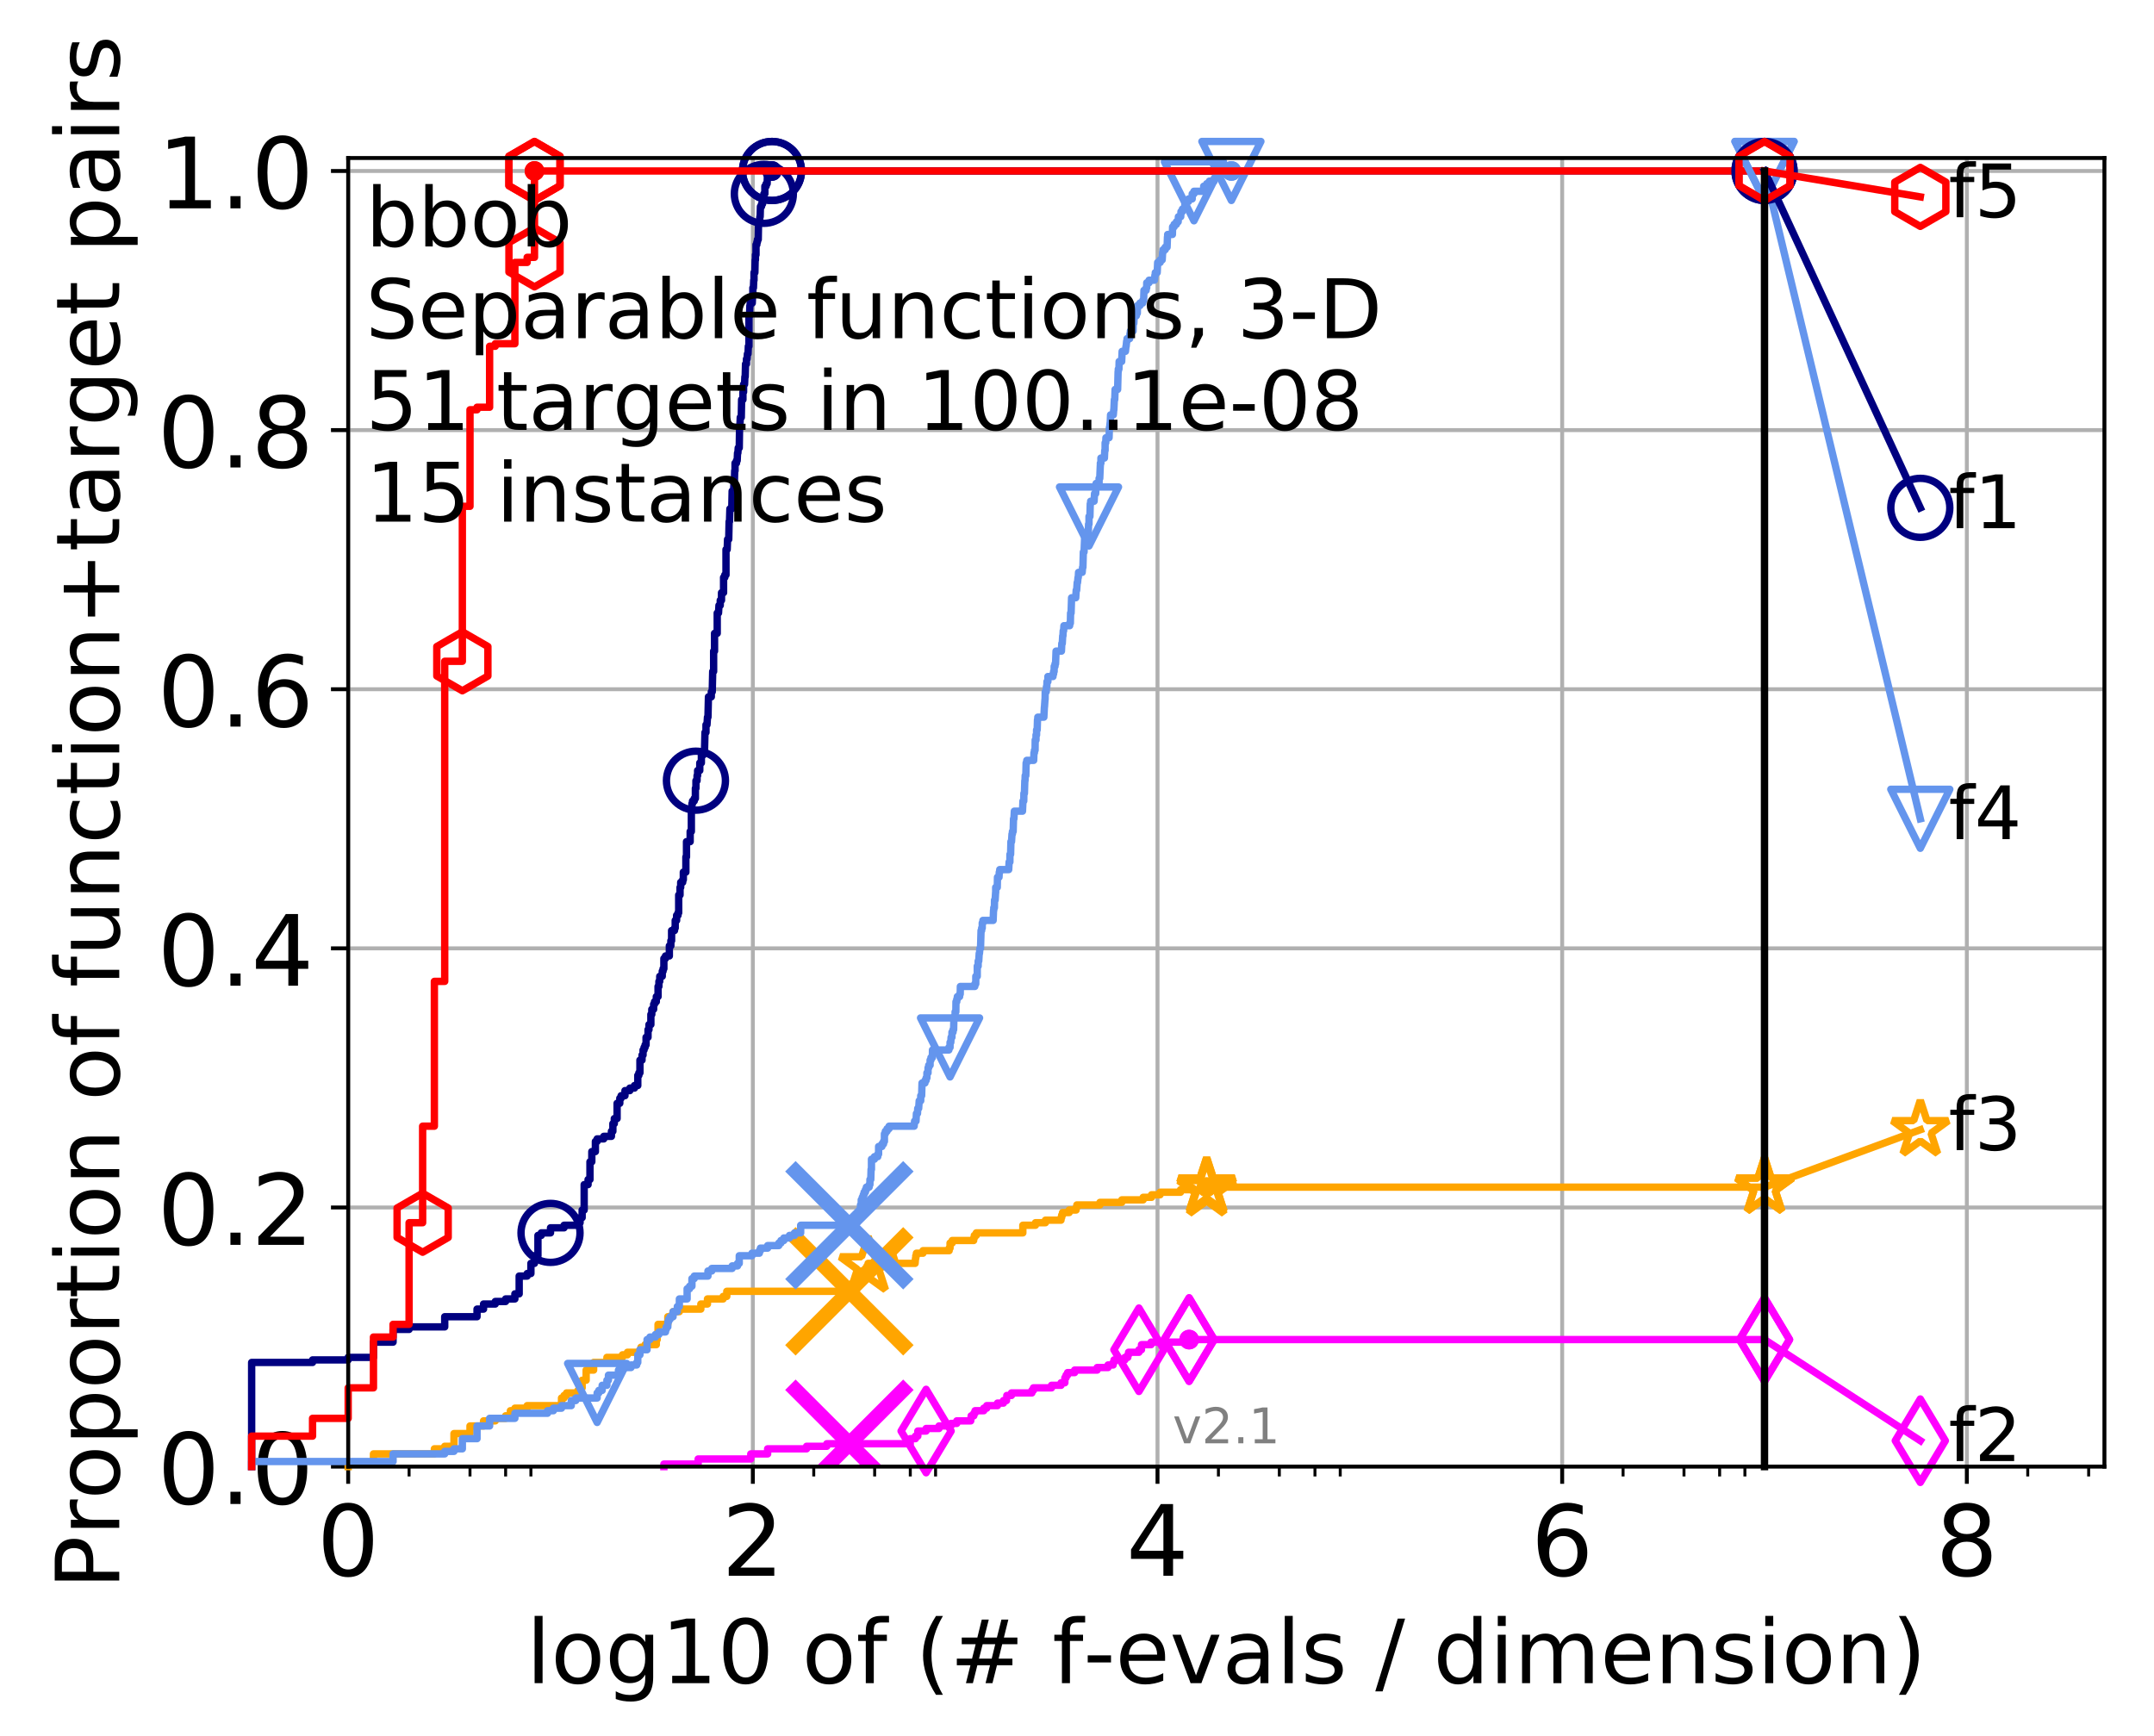 <?xml version="1.0" encoding="utf-8" standalone="no"?>
<!DOCTYPE svg PUBLIC "-//W3C//DTD SVG 1.1//EN"
  "http://www.w3.org/Graphics/SVG/1.1/DTD/svg11.dtd">
<!-- Created with matplotlib (http://matplotlib.org/) -->
<svg height="353pt" version="1.1" viewBox="0 0 438 353" width="438pt" xmlns="http://www.w3.org/2000/svg" xmlns:xlink="http://www.w3.org/1999/xlink">
 <defs>
  <style type="text/css">
*{stroke-linecap:butt;stroke-linejoin:round;}
  </style>
 </defs>
 <g id="figure_1">
  <g id="patch_1">
   <path d="M 0 353.222 
L 438.62 353.222 
L 438.62 0 
L 0 0 
z
" style="fill:#ffffff;"/>
  </g>
  <g id="axes_1">
   <g id="patch_2">
    <path d="M 70.8 298.245 
L 427.92 298.245 
L 427.92 32.133 
L 70.8 32.133 
z
" style="fill:#ffffff;"/>
   </g>
   <g id="matplotlib.axis_1">
    <g id="xtick_1">
     <g id="line2d_1">
      <path clip-path="url(#pcadac93bce)" d="M 70.8 298.245 
L 70.8 32.133 
" style="fill:none;stroke:#b0b0b0;stroke-linecap:square;stroke-width:0.8;"/>
     </g>
     <g id="line2d_2">
      <defs>
       <path d="M 0 0 
L 0 3.5 
" id="md370e649b4" style="stroke:#000000;stroke-width:0.8;"/>
      </defs>
      <g>
       <use style="stroke:#000000;stroke-width:0.8;" x="70.8" xlink:href="#md370e649b4" y="298.245"/>
      </g>
     </g>
     <g id="text_1">
      <!-- 0 -->
      <defs>
       <path d="M 31.781 66.406 
Q 24.172 66.406 20.328 58.906 
Q 16.5 51.422 16.5 36.375 
Q 16.5 21.391 20.328 13.891 
Q 24.172 6.391 31.781 6.391 
Q 39.453 6.391 43.281 13.891 
Q 47.125 21.391 47.125 36.375 
Q 47.125 51.422 43.281 58.906 
Q 39.453 66.406 31.781 66.406 
M 31.781 74.219 
Q 44.047 74.219 50.516 64.516 
Q 56.984 54.828 56.984 36.375 
Q 56.984 17.969 50.516 8.266 
Q 44.047 -1.422 31.781 -1.422 
Q 19.531 -1.422 13.062 8.266 
Q 6.594 17.969 6.594 36.375 
Q 6.594 54.828 13.062 64.516 
Q 19.531 74.219 31.781 74.219 
" id="DejaVuSans-30"/>
      </defs>
      <g transform="translate(64.438 320.442)scale(0.2 -0.2)">
       <use xlink:href="#DejaVuSans-30"/>
      </g>
     </g>
    </g>
    <g id="xtick_2">
     <g id="line2d_3">
      <path clip-path="url(#pcadac93bce)" d="M 153.086 298.245 
L 153.086 32.133 
" style="fill:none;stroke:#b0b0b0;stroke-linecap:square;stroke-width:0.8;"/>
     </g>
     <g id="line2d_4">
      <g>
       <use style="stroke:#000000;stroke-width:0.8;" x="153.086" xlink:href="#md370e649b4" y="298.245"/>
      </g>
     </g>
     <g id="text_2">
      <!-- 2 -->
      <defs>
       <path d="M 19.188 8.297 
L 53.609 8.297 
L 53.609 0 
L 7.328 0 
L 7.328 8.297 
Q 12.938 14.109 22.625 23.891 
Q 32.328 33.688 34.812 36.531 
Q 39.547 41.844 41.422 45.531 
Q 43.312 49.219 43.312 52.781 
Q 43.312 58.594 39.234 62.25 
Q 35.156 65.922 28.609 65.922 
Q 23.969 65.922 18.812 64.312 
Q 13.672 62.703 7.812 59.422 
L 7.812 69.391 
Q 13.766 71.781 18.938 73 
Q 24.125 74.219 28.422 74.219 
Q 39.75 74.219 46.484 68.547 
Q 53.219 62.891 53.219 53.422 
Q 53.219 48.922 51.531 44.891 
Q 49.859 40.875 45.406 35.406 
Q 44.188 33.984 37.641 27.219 
Q 31.109 20.453 19.188 8.297 
" id="DejaVuSans-32"/>
      </defs>
      <g transform="translate(146.723 320.442)scale(0.2 -0.2)">
       <use xlink:href="#DejaVuSans-32"/>
      </g>
     </g>
    </g>
    <g id="xtick_3">
     <g id="line2d_5">
      <path clip-path="url(#pcadac93bce)" d="M 235.371 298.245 
L 235.371 32.133 
" style="fill:none;stroke:#b0b0b0;stroke-linecap:square;stroke-width:0.8;"/>
     </g>
     <g id="line2d_6">
      <g>
       <use style="stroke:#000000;stroke-width:0.8;" x="235.371" xlink:href="#md370e649b4" y="298.245"/>
      </g>
     </g>
     <g id="text_3">
      <!-- 4 -->
      <defs>
       <path d="M 37.797 64.312 
L 12.891 25.391 
L 37.797 25.391 
z
M 35.203 72.906 
L 47.609 72.906 
L 47.609 25.391 
L 58.016 25.391 
L 58.016 17.188 
L 47.609 17.188 
L 47.609 0 
L 37.797 0 
L 37.797 17.188 
L 4.891 17.188 
L 4.891 26.703 
z
" id="DejaVuSans-34"/>
      </defs>
      <g transform="translate(229.009 320.442)scale(0.2 -0.2)">
       <use xlink:href="#DejaVuSans-34"/>
      </g>
     </g>
    </g>
    <g id="xtick_4">
     <g id="line2d_7">
      <path clip-path="url(#pcadac93bce)" d="M 317.657 298.245 
L 317.657 32.133 
" style="fill:none;stroke:#b0b0b0;stroke-linecap:square;stroke-width:0.8;"/>
     </g>
     <g id="line2d_8">
      <g>
       <use style="stroke:#000000;stroke-width:0.8;" x="317.657" xlink:href="#md370e649b4" y="298.245"/>
      </g>
     </g>
     <g id="text_4">
      <!-- 6 -->
      <defs>
       <path d="M 33.016 40.375 
Q 26.375 40.375 22.484 35.828 
Q 18.609 31.297 18.609 23.391 
Q 18.609 15.531 22.484 10.953 
Q 26.375 6.391 33.016 6.391 
Q 39.656 6.391 43.531 10.953 
Q 47.406 15.531 47.406 23.391 
Q 47.406 31.297 43.531 35.828 
Q 39.656 40.375 33.016 40.375 
M 52.594 71.297 
L 52.594 62.312 
Q 48.875 64.062 45.094 64.984 
Q 41.312 65.922 37.594 65.922 
Q 27.828 65.922 22.672 59.328 
Q 17.531 52.734 16.797 39.406 
Q 19.672 43.656 24.016 45.922 
Q 28.375 48.188 33.594 48.188 
Q 44.578 48.188 50.953 41.516 
Q 57.328 34.859 57.328 23.391 
Q 57.328 12.156 50.688 5.359 
Q 44.047 -1.422 33.016 -1.422 
Q 20.359 -1.422 13.672 8.266 
Q 6.984 17.969 6.984 36.375 
Q 6.984 53.656 15.188 63.938 
Q 23.391 74.219 37.203 74.219 
Q 40.922 74.219 44.703 73.484 
Q 48.484 72.75 52.594 71.297 
" id="DejaVuSans-36"/>
      </defs>
      <g transform="translate(311.295 320.442)scale(0.2 -0.2)">
       <use xlink:href="#DejaVuSans-36"/>
      </g>
     </g>
    </g>
    <g id="xtick_5">
     <g id="line2d_9">
      <path clip-path="url(#pcadac93bce)" d="M 399.943 298.245 
L 399.943 32.133 
" style="fill:none;stroke:#b0b0b0;stroke-linecap:square;stroke-width:0.8;"/>
     </g>
     <g id="line2d_10">
      <g>
       <use style="stroke:#000000;stroke-width:0.8;" x="399.943" xlink:href="#md370e649b4" y="298.245"/>
      </g>
     </g>
     <g id="text_5">
      <!-- 8 -->
      <defs>
       <path d="M 31.781 34.625 
Q 24.75 34.625 20.719 30.859 
Q 16.703 27.094 16.703 20.516 
Q 16.703 13.922 20.719 10.156 
Q 24.75 6.391 31.781 6.391 
Q 38.812 6.391 42.859 10.172 
Q 46.922 13.969 46.922 20.516 
Q 46.922 27.094 42.891 30.859 
Q 38.875 34.625 31.781 34.625 
M 21.922 38.812 
Q 15.578 40.375 12.031 44.719 
Q 8.5 49.078 8.5 55.328 
Q 8.5 64.062 14.719 69.141 
Q 20.953 74.219 31.781 74.219 
Q 42.672 74.219 48.875 69.141 
Q 55.078 64.062 55.078 55.328 
Q 55.078 49.078 51.531 44.719 
Q 48 40.375 41.703 38.812 
Q 48.828 37.156 52.797 32.312 
Q 56.781 27.484 56.781 20.516 
Q 56.781 9.906 50.312 4.234 
Q 43.844 -1.422 31.781 -1.422 
Q 19.734 -1.422 13.25 4.234 
Q 6.781 9.906 6.781 20.516 
Q 6.781 27.484 10.781 32.312 
Q 14.797 37.156 21.922 38.812 
M 18.312 54.391 
Q 18.312 48.734 21.844 45.562 
Q 25.391 42.391 31.781 42.391 
Q 38.141 42.391 41.719 45.562 
Q 45.312 48.734 45.312 54.391 
Q 45.312 60.062 41.719 63.234 
Q 38.141 66.406 31.781 66.406 
Q 25.391 66.406 21.844 63.234 
Q 18.312 60.062 18.312 54.391 
" id="DejaVuSans-38"/>
      </defs>
      <g transform="translate(393.58 320.442)scale(0.2 -0.2)">
       <use xlink:href="#DejaVuSans-38"/>
      </g>
     </g>
    </g>
    <g id="xtick_6">
     <g id="line2d_11">
      <defs>
       <path d="M 0 0 
L 0 2 
" id="m3633b6c2f5" style="stroke:#000000;stroke-width:0.6;"/>
      </defs>
      <g>
       <use style="stroke:#000000;stroke-width:0.6;" x="83.185" xlink:href="#m3633b6c2f5" y="298.245"/>
      </g>
     </g>
    </g>
    <g id="xtick_7">
     <g id="line2d_12">
      <g>
       <use style="stroke:#000000;stroke-width:0.6;" x="95.57" xlink:href="#m3633b6c2f5" y="298.245"/>
      </g>
     </g>
    </g>
    <g id="xtick_8">
     <g id="line2d_13">
      <g>
       <use style="stroke:#000000;stroke-width:0.6;" x="102.815" xlink:href="#m3633b6c2f5" y="298.245"/>
      </g>
     </g>
    </g>
    <g id="xtick_9">
     <g id="line2d_14">
      <g>
       <use style="stroke:#000000;stroke-width:0.6;" x="107.956" xlink:href="#m3633b6c2f5" y="298.245"/>
      </g>
     </g>
    </g>
    <g id="xtick_10">
     <g id="line2d_15">
      <g>
       <use style="stroke:#000000;stroke-width:0.6;" x="165.471" xlink:href="#m3633b6c2f5" y="298.245"/>
      </g>
     </g>
    </g>
    <g id="xtick_11">
     <g id="line2d_16">
      <g>
       <use style="stroke:#000000;stroke-width:0.6;" x="177.856" xlink:href="#m3633b6c2f5" y="298.245"/>
      </g>
     </g>
    </g>
    <g id="xtick_12">
     <g id="line2d_17">
      <g>
       <use style="stroke:#000000;stroke-width:0.6;" x="185.101" xlink:href="#m3633b6c2f5" y="298.245"/>
      </g>
     </g>
    </g>
    <g id="xtick_13">
     <g id="line2d_18">
      <g>
       <use style="stroke:#000000;stroke-width:0.6;" x="190.241" xlink:href="#m3633b6c2f5" y="298.245"/>
      </g>
     </g>
    </g>
    <g id="xtick_14">
     <g id="line2d_19">
      <g>
       <use style="stroke:#000000;stroke-width:0.6;" x="247.757" xlink:href="#m3633b6c2f5" y="298.245"/>
      </g>
     </g>
    </g>
    <g id="xtick_15">
     <g id="line2d_20">
      <g>
       <use style="stroke:#000000;stroke-width:0.6;" x="260.142" xlink:href="#m3633b6c2f5" y="298.245"/>
      </g>
     </g>
    </g>
    <g id="xtick_16">
     <g id="line2d_21">
      <g>
       <use style="stroke:#000000;stroke-width:0.6;" x="267.387" xlink:href="#m3633b6c2f5" y="298.245"/>
      </g>
     </g>
    </g>
    <g id="xtick_17">
     <g id="line2d_22">
      <g>
       <use style="stroke:#000000;stroke-width:0.6;" x="272.527" xlink:href="#m3633b6c2f5" y="298.245"/>
      </g>
     </g>
    </g>
    <g id="xtick_18">
     <g id="line2d_23">
      <g>
       <use style="stroke:#000000;stroke-width:0.6;" x="330.042" xlink:href="#m3633b6c2f5" y="298.245"/>
      </g>
     </g>
    </g>
    <g id="xtick_19">
     <g id="line2d_24">
      <g>
       <use style="stroke:#000000;stroke-width:0.6;" x="342.428" xlink:href="#m3633b6c2f5" y="298.245"/>
      </g>
     </g>
    </g>
    <g id="xtick_20">
     <g id="line2d_25">
      <g>
       <use style="stroke:#000000;stroke-width:0.6;" x="349.673" xlink:href="#m3633b6c2f5" y="298.245"/>
      </g>
     </g>
    </g>
    <g id="xtick_21">
     <g id="line2d_26">
      <g>
       <use style="stroke:#000000;stroke-width:0.6;" x="354.813" xlink:href="#m3633b6c2f5" y="298.245"/>
      </g>
     </g>
    </g>
    <g id="xtick_22">
     <g id="line2d_27">
      <g>
       <use style="stroke:#000000;stroke-width:0.6;" x="412.328" xlink:href="#m3633b6c2f5" y="298.245"/>
      </g>
     </g>
    </g>
    <g id="xtick_23">
     <g id="line2d_28">
      <g>
       <use style="stroke:#000000;stroke-width:0.6;" x="424.713" xlink:href="#m3633b6c2f5" y="298.245"/>
      </g>
     </g>
    </g>
    <g id="text_6">
     <!-- log10 of (# f-evals / dimension) -->
     <defs>
      <path d="M 9.422 75.984 
L 18.406 75.984 
L 18.406 0 
L 9.422 0 
z
" id="DejaVuSans-6c"/>
      <path d="M 30.609 48.391 
Q 23.391 48.391 19.188 42.75 
Q 14.984 37.109 14.984 27.297 
Q 14.984 17.484 19.156 11.844 
Q 23.344 6.203 30.609 6.203 
Q 37.797 6.203 41.984 11.859 
Q 46.188 17.531 46.188 27.297 
Q 46.188 37.016 41.984 42.703 
Q 37.797 48.391 30.609 48.391 
M 30.609 56 
Q 42.328 56 49.016 48.375 
Q 55.719 40.766 55.719 27.297 
Q 55.719 13.875 49.016 6.219 
Q 42.328 -1.422 30.609 -1.422 
Q 18.844 -1.422 12.172 6.219 
Q 5.516 13.875 5.516 27.297 
Q 5.516 40.766 12.172 48.375 
Q 18.844 56 30.609 56 
" id="DejaVuSans-6f"/>
      <path d="M 45.406 27.984 
Q 45.406 37.75 41.375 43.109 
Q 37.359 48.484 30.078 48.484 
Q 22.859 48.484 18.828 43.109 
Q 14.797 37.75 14.797 27.984 
Q 14.797 18.266 18.828 12.891 
Q 22.859 7.516 30.078 7.516 
Q 37.359 7.516 41.375 12.891 
Q 45.406 18.266 45.406 27.984 
M 54.391 6.781 
Q 54.391 -7.172 48.188 -13.984 
Q 42 -20.797 29.203 -20.797 
Q 24.469 -20.797 20.266 -20.094 
Q 16.062 -19.391 12.109 -17.922 
L 12.109 -9.188 
Q 16.062 -11.328 19.922 -12.344 
Q 23.781 -13.375 27.781 -13.375 
Q 36.625 -13.375 41.016 -8.766 
Q 45.406 -4.156 45.406 5.172 
L 45.406 9.625 
Q 42.625 4.781 38.281 2.391 
Q 33.938 0 27.875 0 
Q 17.828 0 11.672 7.656 
Q 5.516 15.328 5.516 27.984 
Q 5.516 40.672 11.672 48.328 
Q 17.828 56 27.875 56 
Q 33.938 56 38.281 53.609 
Q 42.625 51.219 45.406 46.391 
L 45.406 54.688 
L 54.391 54.688 
z
" id="DejaVuSans-67"/>
      <path d="M 12.406 8.297 
L 28.516 8.297 
L 28.516 63.922 
L 10.984 60.406 
L 10.984 69.391 
L 28.422 72.906 
L 38.281 72.906 
L 38.281 8.297 
L 54.391 8.297 
L 54.391 0 
L 12.406 0 
z
" id="DejaVuSans-31"/>
      <path id="DejaVuSans-20"/>
      <path d="M 37.109 75.984 
L 37.109 68.5 
L 28.516 68.5 
Q 23.688 68.5 21.797 66.547 
Q 19.922 64.594 19.922 59.516 
L 19.922 54.688 
L 34.719 54.688 
L 34.719 47.703 
L 19.922 47.703 
L 19.922 0 
L 10.891 0 
L 10.891 47.703 
L 2.297 47.703 
L 2.297 54.688 
L 10.891 54.688 
L 10.891 58.5 
Q 10.891 67.625 15.141 71.797 
Q 19.391 75.984 28.609 75.984 
z
" id="DejaVuSans-66"/>
      <path d="M 31 75.875 
Q 24.469 64.656 21.281 53.656 
Q 18.109 42.672 18.109 31.391 
Q 18.109 20.125 21.312 9.062 
Q 24.516 -2 31 -13.188 
L 23.188 -13.188 
Q 15.875 -1.703 12.234 9.375 
Q 8.594 20.453 8.594 31.391 
Q 8.594 42.281 12.203 53.312 
Q 15.828 64.359 23.188 75.875 
z
" id="DejaVuSans-28"/>
      <path d="M 51.125 44 
L 36.922 44 
L 32.812 27.688 
L 47.125 27.688 
z
M 43.797 71.781 
L 38.719 51.516 
L 52.984 51.516 
L 58.109 71.781 
L 65.922 71.781 
L 60.891 51.516 
L 76.125 51.516 
L 76.125 44 
L 58.984 44 
L 54.984 27.688 
L 70.516 27.688 
L 70.516 20.219 
L 53.078 20.219 
L 48 0 
L 40.188 0 
L 45.219 20.219 
L 30.906 20.219 
L 25.875 0 
L 18.016 0 
L 23.094 20.219 
L 7.719 20.219 
L 7.719 27.688 
L 24.906 27.688 
L 29 44 
L 13.281 44 
L 13.281 51.516 
L 30.906 51.516 
L 35.891 71.781 
z
" id="DejaVuSans-23"/>
      <path d="M 4.891 31.391 
L 31.203 31.391 
L 31.203 23.391 
L 4.891 23.391 
z
" id="DejaVuSans-2d"/>
      <path d="M 56.203 29.594 
L 56.203 25.203 
L 14.891 25.203 
Q 15.484 15.922 20.484 11.062 
Q 25.484 6.203 34.422 6.203 
Q 39.594 6.203 44.453 7.469 
Q 49.312 8.734 54.109 11.281 
L 54.109 2.781 
Q 49.266 0.734 44.188 -0.344 
Q 39.109 -1.422 33.891 -1.422 
Q 20.797 -1.422 13.156 6.188 
Q 5.516 13.812 5.516 26.812 
Q 5.516 40.234 12.766 48.109 
Q 20.016 56 32.328 56 
Q 43.359 56 49.781 48.891 
Q 56.203 41.797 56.203 29.594 
M 47.219 32.234 
Q 47.125 39.594 43.094 43.984 
Q 39.062 48.391 32.422 48.391 
Q 24.906 48.391 20.391 44.141 
Q 15.875 39.891 15.188 32.172 
z
" id="DejaVuSans-65"/>
      <path d="M 2.984 54.688 
L 12.5 54.688 
L 29.594 8.797 
L 46.688 54.688 
L 56.203 54.688 
L 35.688 0 
L 23.484 0 
z
" id="DejaVuSans-76"/>
      <path d="M 34.281 27.484 
Q 23.391 27.484 19.188 25 
Q 14.984 22.516 14.984 16.5 
Q 14.984 11.719 18.141 8.906 
Q 21.297 6.109 26.703 6.109 
Q 34.188 6.109 38.703 11.406 
Q 43.219 16.703 43.219 25.484 
L 43.219 27.484 
z
M 52.203 31.203 
L 52.203 0 
L 43.219 0 
L 43.219 8.297 
Q 40.141 3.328 35.547 0.953 
Q 30.953 -1.422 24.312 -1.422 
Q 15.922 -1.422 10.953 3.297 
Q 6 8.016 6 15.922 
Q 6 25.141 12.172 29.828 
Q 18.359 34.516 30.609 34.516 
L 43.219 34.516 
L 43.219 35.406 
Q 43.219 41.609 39.141 45 
Q 35.062 48.391 27.688 48.391 
Q 23 48.391 18.547 47.266 
Q 14.109 46.141 10.016 43.891 
L 10.016 52.203 
Q 14.938 54.109 19.578 55.047 
Q 24.219 56 28.609 56 
Q 40.484 56 46.344 49.844 
Q 52.203 43.703 52.203 31.203 
" id="DejaVuSans-61"/>
      <path d="M 44.281 53.078 
L 44.281 44.578 
Q 40.484 46.531 36.375 47.5 
Q 32.281 48.484 27.875 48.484 
Q 21.188 48.484 17.844 46.438 
Q 14.5 44.391 14.5 40.281 
Q 14.5 37.156 16.891 35.375 
Q 19.281 33.594 26.516 31.984 
L 29.594 31.297 
Q 39.156 29.25 43.188 25.516 
Q 47.219 21.781 47.219 15.094 
Q 47.219 7.469 41.188 3.016 
Q 35.156 -1.422 24.609 -1.422 
Q 20.219 -1.422 15.453 -0.562 
Q 10.688 0.297 5.422 2 
L 5.422 11.281 
Q 10.406 8.688 15.234 7.391 
Q 20.062 6.109 24.812 6.109 
Q 31.156 6.109 34.562 8.281 
Q 37.984 10.453 37.984 14.406 
Q 37.984 18.062 35.516 20.016 
Q 33.062 21.969 24.703 23.781 
L 21.578 24.516 
Q 13.234 26.266 9.516 29.906 
Q 5.812 33.547 5.812 39.891 
Q 5.812 47.609 11.281 51.797 
Q 16.75 56 26.812 56 
Q 31.781 56 36.172 55.266 
Q 40.578 54.547 44.281 53.078 
" id="DejaVuSans-73"/>
      <path d="M 25.391 72.906 
L 33.688 72.906 
L 8.297 -9.281 
L 0 -9.281 
z
" id="DejaVuSans-2f"/>
      <path d="M 45.406 46.391 
L 45.406 75.984 
L 54.391 75.984 
L 54.391 0 
L 45.406 0 
L 45.406 8.203 
Q 42.578 3.328 38.25 0.953 
Q 33.938 -1.422 27.875 -1.422 
Q 17.969 -1.422 11.734 6.484 
Q 5.516 14.406 5.516 27.297 
Q 5.516 40.188 11.734 48.094 
Q 17.969 56 27.875 56 
Q 33.938 56 38.25 53.625 
Q 42.578 51.266 45.406 46.391 
M 14.797 27.297 
Q 14.797 17.391 18.875 11.75 
Q 22.953 6.109 30.078 6.109 
Q 37.203 6.109 41.297 11.75 
Q 45.406 17.391 45.406 27.297 
Q 45.406 37.203 41.297 42.844 
Q 37.203 48.484 30.078 48.484 
Q 22.953 48.484 18.875 42.844 
Q 14.797 37.203 14.797 27.297 
" id="DejaVuSans-64"/>
      <path d="M 9.422 54.688 
L 18.406 54.688 
L 18.406 0 
L 9.422 0 
z
M 9.422 75.984 
L 18.406 75.984 
L 18.406 64.594 
L 9.422 64.594 
z
" id="DejaVuSans-69"/>
      <path d="M 52 44.188 
Q 55.375 50.25 60.062 53.125 
Q 64.75 56 71.094 56 
Q 79.641 56 84.281 50.016 
Q 88.922 44.047 88.922 33.016 
L 88.922 0 
L 79.891 0 
L 79.891 32.719 
Q 79.891 40.578 77.094 44.375 
Q 74.312 48.188 68.609 48.188 
Q 61.625 48.188 57.562 43.547 
Q 53.516 38.922 53.516 30.906 
L 53.516 0 
L 44.484 0 
L 44.484 32.719 
Q 44.484 40.625 41.703 44.406 
Q 38.922 48.188 33.109 48.188 
Q 26.219 48.188 22.156 43.531 
Q 18.109 38.875 18.109 30.906 
L 18.109 0 
L 9.078 0 
L 9.078 54.688 
L 18.109 54.688 
L 18.109 46.188 
Q 21.188 51.219 25.484 53.609 
Q 29.781 56 35.688 56 
Q 41.656 56 45.828 52.969 
Q 50 49.953 52 44.188 
" id="DejaVuSans-6d"/>
      <path d="M 54.891 33.016 
L 54.891 0 
L 45.906 0 
L 45.906 32.719 
Q 45.906 40.484 42.875 44.328 
Q 39.844 48.188 33.797 48.188 
Q 26.516 48.188 22.312 43.547 
Q 18.109 38.922 18.109 30.906 
L 18.109 0 
L 9.078 0 
L 9.078 54.688 
L 18.109 54.688 
L 18.109 46.188 
Q 21.344 51.125 25.703 53.562 
Q 30.078 56 35.797 56 
Q 45.219 56 50.047 50.172 
Q 54.891 44.344 54.891 33.016 
" id="DejaVuSans-6e"/>
      <path d="M 8.016 75.875 
L 15.828 75.875 
Q 23.141 64.359 26.781 53.312 
Q 30.422 42.281 30.422 31.391 
Q 30.422 20.453 26.781 9.375 
Q 23.141 -1.703 15.828 -13.188 
L 8.016 -13.188 
Q 14.5 -2 17.703 9.062 
Q 20.906 20.125 20.906 31.391 
Q 20.906 42.672 17.703 53.656 
Q 14.5 64.656 8.016 75.875 
" id="DejaVuSans-29"/>
     </defs>
     <g transform="translate(107.015 342.279)scale(0.18 -0.18)">
      <use xlink:href="#DejaVuSans-6c"/>
      <use x="27.783" xlink:href="#DejaVuSans-6f"/>
      <use x="88.965" xlink:href="#DejaVuSans-67"/>
      <use x="152.441" xlink:href="#DejaVuSans-31"/>
      <use x="216.064" xlink:href="#DejaVuSans-30"/>
      <use x="279.688" xlink:href="#DejaVuSans-20"/>
      <use x="311.475" xlink:href="#DejaVuSans-6f"/>
      <use x="372.656" xlink:href="#DejaVuSans-66"/>
      <use x="407.861" xlink:href="#DejaVuSans-20"/>
      <use x="439.648" xlink:href="#DejaVuSans-28"/>
      <use x="478.662" xlink:href="#DejaVuSans-23"/>
      <use x="562.451" xlink:href="#DejaVuSans-20"/>
      <use x="594.238" xlink:href="#DejaVuSans-66"/>
      <use x="629.365" xlink:href="#DejaVuSans-2d"/>
      <use x="665.449" xlink:href="#DejaVuSans-65"/>
      <use x="726.973" xlink:href="#DejaVuSans-76"/>
      <use x="786.152" xlink:href="#DejaVuSans-61"/>
      <use x="847.432" xlink:href="#DejaVuSans-6c"/>
      <use x="875.215" xlink:href="#DejaVuSans-73"/>
      <use x="927.314" xlink:href="#DejaVuSans-20"/>
      <use x="959.102" xlink:href="#DejaVuSans-2f"/>
      <use x="992.793" xlink:href="#DejaVuSans-20"/>
      <use x="1024.58" xlink:href="#DejaVuSans-64"/>
      <use x="1088.057" xlink:href="#DejaVuSans-69"/>
      <use x="1115.84" xlink:href="#DejaVuSans-6d"/>
      <use x="1213.252" xlink:href="#DejaVuSans-65"/>
      <use x="1274.775" xlink:href="#DejaVuSans-6e"/>
      <use x="1338.154" xlink:href="#DejaVuSans-73"/>
      <use x="1390.254" xlink:href="#DejaVuSans-69"/>
      <use x="1418.037" xlink:href="#DejaVuSans-6f"/>
      <use x="1479.219" xlink:href="#DejaVuSans-6e"/>
      <use x="1542.598" xlink:href="#DejaVuSans-29"/>
     </g>
    </g>
   </g>
   <g id="matplotlib.axis_2">
    <g id="ytick_1">
     <g id="line2d_29">
      <path clip-path="url(#pcadac93bce)" d="M 70.8 298.245 
L 427.92 298.245 
" style="fill:none;stroke:#b0b0b0;stroke-linecap:square;stroke-width:0.8;"/>
     </g>
     <g id="line2d_30">
      <defs>
       <path d="M 0 0 
L -3.5 0 
" id="macf7b1d71e" style="stroke:#000000;stroke-width:0.8;"/>
      </defs>
      <g>
       <use style="stroke:#000000;stroke-width:0.8;" x="70.8" xlink:href="#macf7b1d71e" y="298.245"/>
      </g>
     </g>
     <g id="text_7">
      <!-- 0.0 -->
      <defs>
       <path d="M 10.688 12.406 
L 21 12.406 
L 21 0 
L 10.688 0 
z
" id="DejaVuSans-2e"/>
      </defs>
      <g transform="translate(31.994 305.844)scale(0.2 -0.2)">
       <use xlink:href="#DejaVuSans-30"/>
       <use x="63.623" xlink:href="#DejaVuSans-2e"/>
       <use x="95.41" xlink:href="#DejaVuSans-30"/>
      </g>
     </g>
    </g>
    <g id="ytick_2">
     <g id="line2d_31">
      <path clip-path="url(#pcadac93bce)" d="M 70.8 245.55 
L 427.92 245.55 
" style="fill:none;stroke:#b0b0b0;stroke-linecap:square;stroke-width:0.8;"/>
     </g>
     <g id="line2d_32">
      <g>
       <use style="stroke:#000000;stroke-width:0.8;" x="70.8" xlink:href="#macf7b1d71e" y="245.55"/>
      </g>
     </g>
     <g id="text_8">
      <!-- 0.2 -->
      <g transform="translate(31.994 253.148)scale(0.2 -0.2)">
       <use xlink:href="#DejaVuSans-30"/>
       <use x="63.623" xlink:href="#DejaVuSans-2e"/>
       <use x="95.41" xlink:href="#DejaVuSans-32"/>
      </g>
     </g>
    </g>
    <g id="ytick_3">
     <g id="line2d_33">
      <path clip-path="url(#pcadac93bce)" d="M 70.8 192.854 
L 427.92 192.854 
" style="fill:none;stroke:#b0b0b0;stroke-linecap:square;stroke-width:0.8;"/>
     </g>
     <g id="line2d_34">
      <g>
       <use style="stroke:#000000;stroke-width:0.8;" x="70.8" xlink:href="#macf7b1d71e" y="192.854"/>
      </g>
     </g>
     <g id="text_9">
      <!-- 0.4 -->
      <g transform="translate(31.994 200.453)scale(0.2 -0.2)">
       <use xlink:href="#DejaVuSans-30"/>
       <use x="63.623" xlink:href="#DejaVuSans-2e"/>
       <use x="95.41" xlink:href="#DejaVuSans-34"/>
      </g>
     </g>
    </g>
    <g id="ytick_4">
     <g id="line2d_35">
      <path clip-path="url(#pcadac93bce)" d="M 70.8 140.159 
L 427.92 140.159 
" style="fill:none;stroke:#b0b0b0;stroke-linecap:square;stroke-width:0.8;"/>
     </g>
     <g id="line2d_36">
      <g>
       <use style="stroke:#000000;stroke-width:0.8;" x="70.8" xlink:href="#macf7b1d71e" y="140.159"/>
      </g>
     </g>
     <g id="text_10">
      <!-- 0.6 -->
      <g transform="translate(31.994 147.757)scale(0.2 -0.2)">
       <use xlink:href="#DejaVuSans-30"/>
       <use x="63.623" xlink:href="#DejaVuSans-2e"/>
       <use x="95.41" xlink:href="#DejaVuSans-36"/>
      </g>
     </g>
    </g>
    <g id="ytick_5">
     <g id="line2d_37">
      <path clip-path="url(#pcadac93bce)" d="M 70.8 87.464 
L 427.92 87.464 
" style="fill:none;stroke:#b0b0b0;stroke-linecap:square;stroke-width:0.8;"/>
     </g>
     <g id="line2d_38">
      <g>
       <use style="stroke:#000000;stroke-width:0.8;" x="70.8" xlink:href="#macf7b1d71e" y="87.464"/>
      </g>
     </g>
     <g id="text_11">
      <!-- 0.8 -->
      <g transform="translate(31.994 95.062)scale(0.2 -0.2)">
       <use xlink:href="#DejaVuSans-30"/>
       <use x="63.623" xlink:href="#DejaVuSans-2e"/>
       <use x="95.41" xlink:href="#DejaVuSans-38"/>
      </g>
     </g>
    </g>
    <g id="ytick_6">
     <g id="line2d_39">
      <path clip-path="url(#pcadac93bce)" d="M 70.8 34.768 
L 427.92 34.768 
" style="fill:none;stroke:#b0b0b0;stroke-linecap:square;stroke-width:0.8;"/>
     </g>
     <g id="line2d_40">
      <g>
       <use style="stroke:#000000;stroke-width:0.8;" x="70.8" xlink:href="#macf7b1d71e" y="34.768"/>
      </g>
     </g>
     <g id="text_12">
      <!-- 1.0 -->
      <g transform="translate(31.994 42.367)scale(0.2 -0.2)">
       <use xlink:href="#DejaVuSans-31"/>
       <use x="63.623" xlink:href="#DejaVuSans-2e"/>
       <use x="95.41" xlink:href="#DejaVuSans-30"/>
      </g>
     </g>
    </g>
    <g id="text_13">
     <!-- Proportion of function+target pairs -->
     <defs>
      <path d="M 19.672 64.797 
L 19.672 37.406 
L 32.078 37.406 
Q 38.969 37.406 42.719 40.969 
Q 46.484 44.531 46.484 51.125 
Q 46.484 57.672 42.719 61.234 
Q 38.969 64.797 32.078 64.797 
z
M 9.812 72.906 
L 32.078 72.906 
Q 44.344 72.906 50.609 67.359 
Q 56.891 61.812 56.891 51.125 
Q 56.891 40.328 50.609 34.812 
Q 44.344 29.297 32.078 29.297 
L 19.672 29.297 
L 19.672 0 
L 9.812 0 
z
" id="DejaVuSans-50"/>
      <path d="M 41.109 46.297 
Q 39.594 47.172 37.812 47.578 
Q 36.031 48 33.891 48 
Q 26.266 48 22.188 43.047 
Q 18.109 38.094 18.109 28.812 
L 18.109 0 
L 9.078 0 
L 9.078 54.688 
L 18.109 54.688 
L 18.109 46.188 
Q 20.953 51.172 25.484 53.578 
Q 30.031 56 36.531 56 
Q 37.453 56 38.578 55.875 
Q 39.703 55.766 41.062 55.516 
z
" id="DejaVuSans-72"/>
      <path d="M 18.109 8.203 
L 18.109 -20.797 
L 9.078 -20.797 
L 9.078 54.688 
L 18.109 54.688 
L 18.109 46.391 
Q 20.953 51.266 25.266 53.625 
Q 29.594 56 35.594 56 
Q 45.562 56 51.781 48.094 
Q 58.016 40.188 58.016 27.297 
Q 58.016 14.406 51.781 6.484 
Q 45.562 -1.422 35.594 -1.422 
Q 29.594 -1.422 25.266 0.953 
Q 20.953 3.328 18.109 8.203 
M 48.688 27.297 
Q 48.688 37.203 44.609 42.844 
Q 40.531 48.484 33.406 48.484 
Q 26.266 48.484 22.188 42.844 
Q 18.109 37.203 18.109 27.297 
Q 18.109 17.391 22.188 11.75 
Q 26.266 6.109 33.406 6.109 
Q 40.531 6.109 44.609 11.75 
Q 48.688 17.391 48.688 27.297 
" id="DejaVuSans-70"/>
      <path d="M 18.312 70.219 
L 18.312 54.688 
L 36.812 54.688 
L 36.812 47.703 
L 18.312 47.703 
L 18.312 18.016 
Q 18.312 11.328 20.141 9.422 
Q 21.969 7.516 27.594 7.516 
L 36.812 7.516 
L 36.812 0 
L 27.594 0 
Q 17.188 0 13.234 3.875 
Q 9.281 7.766 9.281 18.016 
L 9.281 47.703 
L 2.688 47.703 
L 2.688 54.688 
L 9.281 54.688 
L 9.281 70.219 
z
" id="DejaVuSans-74"/>
      <path d="M 8.5 21.578 
L 8.5 54.688 
L 17.484 54.688 
L 17.484 21.922 
Q 17.484 14.156 20.5 10.266 
Q 23.531 6.391 29.594 6.391 
Q 36.859 6.391 41.078 11.031 
Q 45.312 15.672 45.312 23.688 
L 45.312 54.688 
L 54.297 54.688 
L 54.297 0 
L 45.312 0 
L 45.312 8.406 
Q 42.047 3.422 37.719 1 
Q 33.406 -1.422 27.688 -1.422 
Q 18.266 -1.422 13.375 4.438 
Q 8.5 10.297 8.5 21.578 
M 31.109 56 
z
" id="DejaVuSans-75"/>
      <path d="M 48.781 52.594 
L 48.781 44.188 
Q 44.969 46.297 41.141 47.344 
Q 37.312 48.391 33.406 48.391 
Q 24.656 48.391 19.812 42.844 
Q 14.984 37.312 14.984 27.297 
Q 14.984 17.281 19.812 11.734 
Q 24.656 6.203 33.406 6.203 
Q 37.312 6.203 41.141 7.25 
Q 44.969 8.297 48.781 10.406 
L 48.781 2.094 
Q 45.016 0.344 40.984 -0.531 
Q 36.969 -1.422 32.422 -1.422 
Q 20.062 -1.422 12.781 6.344 
Q 5.516 14.109 5.516 27.297 
Q 5.516 40.672 12.859 48.328 
Q 20.219 56 33.016 56 
Q 37.156 56 41.109 55.141 
Q 45.062 54.297 48.781 52.594 
" id="DejaVuSans-63"/>
      <path d="M 46 62.703 
L 46 35.5 
L 73.188 35.5 
L 73.188 27.203 
L 46 27.203 
L 46 0 
L 37.797 0 
L 37.797 27.203 
L 10.594 27.203 
L 10.594 35.5 
L 37.797 35.5 
L 37.797 62.703 
z
" id="DejaVuSans-2b"/>
     </defs>
     <g transform="translate(24.25 323.179)rotate(-90)scale(0.18 -0.18)">
      <use xlink:href="#DejaVuSans-50"/>
      <use x="60.287" xlink:href="#DejaVuSans-72"/>
      <use x="101.369" xlink:href="#DejaVuSans-6f"/>
      <use x="162.551" xlink:href="#DejaVuSans-70"/>
      <use x="226.027" xlink:href="#DejaVuSans-6f"/>
      <use x="287.209" xlink:href="#DejaVuSans-72"/>
      <use x="328.322" xlink:href="#DejaVuSans-74"/>
      <use x="367.531" xlink:href="#DejaVuSans-69"/>
      <use x="395.314" xlink:href="#DejaVuSans-6f"/>
      <use x="456.496" xlink:href="#DejaVuSans-6e"/>
      <use x="519.875" xlink:href="#DejaVuSans-20"/>
      <use x="551.662" xlink:href="#DejaVuSans-6f"/>
      <use x="612.844" xlink:href="#DejaVuSans-66"/>
      <use x="648.049" xlink:href="#DejaVuSans-20"/>
      <use x="679.836" xlink:href="#DejaVuSans-66"/>
      <use x="715.041" xlink:href="#DejaVuSans-75"/>
      <use x="778.42" xlink:href="#DejaVuSans-6e"/>
      <use x="841.799" xlink:href="#DejaVuSans-63"/>
      <use x="896.779" xlink:href="#DejaVuSans-74"/>
      <use x="935.988" xlink:href="#DejaVuSans-69"/>
      <use x="963.771" xlink:href="#DejaVuSans-6f"/>
      <use x="1024.953" xlink:href="#DejaVuSans-6e"/>
      <use x="1088.332" xlink:href="#DejaVuSans-2b"/>
      <use x="1172.121" xlink:href="#DejaVuSans-74"/>
      <use x="1211.33" xlink:href="#DejaVuSans-61"/>
      <use x="1272.609" xlink:href="#DejaVuSans-72"/>
      <use x="1313.707" xlink:href="#DejaVuSans-67"/>
      <use x="1377.184" xlink:href="#DejaVuSans-65"/>
      <use x="1438.707" xlink:href="#DejaVuSans-74"/>
      <use x="1477.916" xlink:href="#DejaVuSans-20"/>
      <use x="1509.703" xlink:href="#DejaVuSans-70"/>
      <use x="1573.18" xlink:href="#DejaVuSans-61"/>
      <use x="1634.459" xlink:href="#DejaVuSans-69"/>
      <use x="1662.242" xlink:href="#DejaVuSans-72"/>
      <use x="1703.355" xlink:href="#DejaVuSans-73"/>
     </g>
    </g>
   </g>
   <g id="line2d_41">
    <defs>
     <path d="M 0 1.5 
C 0.398 1.5 0.779 1.342 1.061 1.061 
C 1.342 0.779 1.5 0.398 1.5 0 
C 1.5 -0.398 1.342 -0.779 1.061 -1.061 
C 0.779 -1.342 0.398 -1.5 0 -1.5 
C -0.398 -1.5 -0.779 -1.342 -1.061 -1.061 
C -1.342 -0.779 -1.5 -0.398 -1.5 0 
C -1.5 0.398 -1.342 0.779 -1.061 1.061 
C -0.779 1.342 -0.398 1.5 0 1.5 
z
" id="m4603df234e" style="stroke:#000080;"/>
    </defs>
    <g>
     <use style="fill:#000080;stroke:#000080;" x="156.977" xlink:href="#m4603df234e" y="34.768"/>
     <use style="fill:#000080;stroke:#000080;" x="156.977" xlink:href="#m4603df234e" y="34.768"/>
    </g>
   </g>
   <g id="line2d_42">
    <path d="M 51.17 298.245 
L 51.17 277.064 
L 63.555 277.064 
L 63.555 276.547 
L 70.8 276.547 
L 70.8 276.031 
L 75.94 276.031 
L 75.94 272.931 
L 79.927 272.931 
L 79.927 270.348 
L 83.185 270.348 
L 83.185 269.831 
L 90.43 269.831 
L 90.43 267.765 
L 97.001 267.765 
L 97.001 266.215 
L 98.325 266.215 
L 98.325 265.182 
L 100.711 265.182 
L 100.711 264.665 
L 102.815 264.665 
L 102.815 264.148 
L 104.698 264.148 
L 104.698 263.115 
L 105.57 263.115 
L 105.57 259.499 
L 107.195 259.499 
L 107.195 258.982 
L 107.956 258.982 
L 107.956 256.916 
L 108.685 256.916 
L 108.685 255.366 
L 109.386 255.366 
L 109.386 251.233 
L 110.06 251.233 
L 110.06 250.716 
L 111.943 250.716 
L 111.943 249.683 
L 114.697 249.683 
L 114.697 249.166 
L 117.524 249.166 
L 117.524 248.65 
L 117.955 248.65 
L 117.955 247.616 
L 118.375 247.616 
L 118.375 246.067 
L 118.786 246.067 
L 118.786 240.9 
L 119.58 240.9 
L 119.58 239.867 
L 119.965 239.867 
L 119.965 236.251 
L 120.341 236.251 
L 120.341 234.184 
L 121.07 234.184 
L 121.07 232.118 
L 121.424 232.118 
L 121.424 231.601 
L 122.773 231.601 
L 122.773 231.085 
L 124.328 231.085 
L 124.328 230.051 
L 124.623 230.051 
L 124.623 228.501 
L 124.914 228.501 
L 124.914 227.468 
L 125.481 227.468 
L 125.481 224.368 
L 126.031 224.368 
L 126.031 223.335 
L 126.3 223.335 
L 126.3 222.819 
L 127.082 222.819 
L 127.082 221.785 
L 128.075 221.785 
L 128.075 221.269 
L 129.016 221.269 
L 129.016 220.752 
L 129.69 220.752 
L 129.69 218.686 
L 129.91 218.686 
L 129.91 218.169 
L 130.126 218.169 
L 130.126 215.586 
L 130.552 215.586 
L 130.552 214.553 
L 130.761 214.553 
L 130.761 213.519 
L 130.967 213.519 
L 130.967 213.003 
L 131.171 213.003 
L 131.171 212.486 
L 131.373 212.486 
L 131.373 210.936 
L 131.77 210.936 
L 131.77 209.386 
L 131.966 209.386 
L 131.966 208.353 
L 132.35 208.353 
L 132.35 206.287 
L 132.539 206.287 
L 132.539 205.253 
L 132.911 205.253 
L 132.911 204.22 
L 133.095 204.22 
L 133.095 203.704 
L 133.456 203.704 
L 133.456 202.67 
L 133.809 202.67 
L 133.809 200.604 
L 133.984 200.604 
L 133.984 199.571 
L 134.156 199.571 
L 134.156 198.537 
L 134.665 198.537 
L 134.665 197.504 
L 134.831 197.504 
L 134.831 196.987 
L 134.995 196.987 
L 134.995 194.921 
L 135.32 194.921 
L 135.32 194.404 
L 136.108 194.404 
L 136.108 192.338 
L 136.413 192.338 
L 136.413 191.305 
L 136.564 191.305 
L 136.564 189.238 
L 137.155 189.238 
L 137.155 188.722 
L 137.299 188.722 
L 137.299 187.172 
L 137.585 187.172 
L 137.585 186.138 
L 137.867 186.138 
L 137.867 185.622 
L 138.006 185.622 
L 138.006 182.005 
L 138.28 182.005 
L 138.28 180.456 
L 138.416 180.456 
L 138.416 179.422 
L 138.818 179.422 
L 138.818 178.906 
L 138.95 178.906 
L 138.95 177.356 
L 139.468 177.356 
L 139.468 174.256 
L 139.595 174.256 
L 139.595 171.156 
L 140.339 171.156 
L 140.339 169.09 
L 140.581 169.09 
L 140.581 164.957 
L 140.7 164.957 
L 140.7 163.407 
L 140.819 163.407 
L 140.819 162.89 
L 141.171 162.89 
L 141.171 162.374 
L 141.401 162.374 
L 141.401 160.307 
L 141.515 160.307 
L 141.515 158.757 
L 141.742 158.757 
L 141.742 157.724 
L 141.854 157.724 
L 141.854 156.691 
L 142.295 156.691 
L 142.295 155.141 
L 142.619 155.141 
L 142.619 153.591 
L 142.937 153.591 
L 142.937 153.075 
L 143.249 153.075 
L 143.352 148.942 
L 143.557 148.942 
L 143.557 147.392 
L 143.759 147.392 
L 143.859 145.842 
L 143.958 145.842 
L 144.057 141.709 
L 144.64 141.709 
L 144.64 140.676 
L 144.83 140.676 
L 144.924 136.543 
L 145.111 136.543 
L 145.111 132.41 
L 145.297 132.41 
L 145.297 128.793 
L 145.841 128.793 
L 145.841 124.66 
L 146.107 124.66 
L 146.195 123.111 
L 146.456 123.111 
L 146.456 122.077 
L 146.713 122.077 
L 146.713 120.527 
L 147.133 120.527 
L 147.133 117.428 
L 147.381 117.428 
L 147.381 116.911 
L 147.625 116.911 
L 147.625 111.745 
L 147.866 111.745 
L 147.945 109.678 
L 148.182 109.678 
L 148.26 106.062 
L 148.338 106.062 
L 148.416 103.479 
L 148.798 103.479 
L 148.874 99.863 
L 149.173 99.863 
L 149.247 98.313 
L 149.321 98.313 
L 149.394 95.73 
L 149.467 95.73 
L 149.467 94.18 
L 149.756 94.18 
L 149.756 93.663 
L 149.899 93.663 
L 149.97 92.113 
L 150.041 92.113 
L 150.112 91.08 
L 150.321 91.08 
L 150.391 86.43 
L 150.46 86.43 
L 150.529 84.88 
L 150.734 84.88 
L 150.802 81.264 
L 151.07 81.264 
L 151.07 79.714 
L 151.203 79.714 
L 151.203 78.164 
L 151.401 78.164 
L 151.466 76.615 
L 151.531 76.615 
L 151.596 74.031 
L 151.789 74.031 
L 151.789 72.998 
L 151.917 72.998 
L 151.98 71.965 
L 152.106 71.965 
L 152.169 70.415 
L 152.294 70.415 
L 152.294 64.216 
L 152.418 64.216 
L 152.48 62.149 
L 152.541 62.149 
L 152.541 61.632 
L 152.966 61.632 
L 153.026 60.083 
L 153.086 60.083 
L 153.086 58.533 
L 153.204 58.533 
L 153.264 56.983 
L 153.322 56.983 
L 153.322 55.433 
L 153.498 55.433 
L 153.556 52.85 
L 153.614 52.85 
L 153.614 51.817 
L 153.729 51.817 
L 153.729 49.75 
L 153.901 49.75 
L 153.901 49.234 
L 154.014 49.234 
L 154.014 48.717 
L 154.183 48.717 
L 154.239 45.617 
L 154.406 45.617 
L 154.516 44.067 
L 154.571 44.067 
L 154.626 42.001 
L 154.843 42.001 
L 154.843 41.484 
L 155.057 41.484 
L 155.164 39.934 
L 155.322 39.934 
L 155.322 39.418 
L 155.531 39.418 
L 155.531 37.868 
L 155.789 37.868 
L 155.789 37.351 
L 155.993 37.351 
L 156.043 35.801 
L 156.736 35.801 
L 156.736 35.285 
L 156.977 35.285 
L 156.977 34.768 
L 358.8 34.768 
L 358.8 34.768 
" style="fill:none;stroke:#000080;stroke-linecap:square;stroke-width:1.5;"/>
   </g>
   <g id="line2d_43">
    <defs>
     <path d="M 0 6 
C 1.591 6 3.117 5.368 4.243 4.243 
C 5.368 3.117 6 1.591 6 0 
C 6 -1.591 5.368 -3.117 4.243 -4.243 
C 3.117 -5.368 1.591 -6 0 -6 
C -1.591 -6 -3.117 -5.368 -4.243 -4.243 
C -5.368 -3.117 -6 -1.591 -6 0 
C -6 1.591 -5.368 3.117 -4.243 4.243 
C -3.117 5.368 -1.591 6 0 6 
z
" id="m6ff59bb6e4" style="stroke:#000080;stroke-width:1.5;"/>
    </defs>
    <g>
     <use style="fill:none;stroke:#000080;stroke-width:1.5;" x="111.943" xlink:href="#m6ff59bb6e4" y="250.716"/>
     <use style="fill:none;stroke:#000080;stroke-width:1.5;" x="141.515" xlink:href="#m6ff59bb6e4" y="158.757"/>
     <use style="fill:none;stroke:#000080;stroke-width:1.5;" x="155.322" xlink:href="#m6ff59bb6e4" y="39.418"/>
     <use style="fill:none;stroke:#000080;stroke-width:1.5;" x="156.977" xlink:href="#m6ff59bb6e4" y="34.768"/>
     <use style="fill:none;stroke:#000080;stroke-width:1.5;" x="156.977" xlink:href="#m6ff59bb6e4" y="34.768"/>
     <use style="fill:none;stroke:#000080;stroke-width:1.5;" x="358.8" xlink:href="#m6ff59bb6e4" y="34.768"/>
    </g>
   </g>
   <g id="line2d_44"/>
   <g id="line2d_45">
    <defs>
     <path d="M 0 1.5 
C 0.398 1.5 0.779 1.342 1.061 1.061 
C 1.342 0.779 1.5 0.398 1.5 0 
C 1.5 -0.398 1.342 -0.779 1.061 -1.061 
C 0.779 -1.342 0.398 -1.5 0 -1.5 
C -0.398 -1.5 -0.779 -1.342 -1.061 -1.061 
C -1.342 -0.779 -1.5 -0.398 -1.5 0 
C -1.5 0.398 -1.342 0.779 -1.061 1.061 
C -0.779 1.342 -0.398 1.5 0 1.5 
z
" id="m9fa0a25c0a" style="stroke:#ff00ff;"/>
    </defs>
    <g>
     <use style="fill:#ff00ff;stroke:#ff00ff;" x="241.802" xlink:href="#m9fa0a25c0a" y="272.414"/>
     <use style="fill:#ff00ff;stroke:#ff00ff;" x="241.802" xlink:href="#m9fa0a25c0a" y="272.414"/>
    </g>
   </g>
   <g id="line2d_46">
    <path d="M 134.995 298.245 
L 134.995 297.729 
L 141.965 297.729 
L 141.965 296.696 
L 152.664 296.696 
L 152.664 295.662 
L 156.094 295.662 
L 156.094 294.629 
L 164.013 294.629 
L 164.013 294.112 
L 168.123 294.112 
L 168.123 293.596 
L 185.091 293.596 
L 185.091 292.563 
L 186.152 292.563 
L 186.152 292.046 
L 186.632 292.046 
L 186.632 291.013 
L 188.317 291.013 
L 188.317 290.496 
L 190.942 290.496 
L 190.942 289.979 
L 193.381 289.979 
L 193.381 289.463 
L 194.553 289.463 
L 194.553 288.946 
L 197.392 288.946 
L 197.392 288.43 
L 197.481 288.43 
L 197.481 287.913 
L 198.019 287.913 
L 198.019 287.396 
L 198.268 287.396 
L 198.268 286.88 
L 200.04 286.88 
L 200.04 286.363 
L 200.645 286.363 
L 200.645 285.846 
L 202.83 285.846 
L 202.83 285.33 
L 204.043 285.33 
L 204.043 284.813 
L 204.668 284.813 
L 204.668 284.297 
L 204.728 284.297 
L 204.728 283.78 
L 205.675 283.78 
L 205.675 283.263 
L 209.824 283.263 
L 209.824 282.747 
L 210.14 282.747 
L 210.14 282.23 
L 213.821 282.23 
L 213.821 281.713 
L 215.757 281.713 
L 215.757 281.197 
L 216.533 281.197 
L 216.533 280.164 
L 216.776 280.164 
L 216.776 279.647 
L 217.085 279.647 
L 217.085 279.13 
L 218.518 279.13 
L 218.518 278.614 
L 223.1 278.614 
L 223.1 278.097 
L 225.308 278.097 
L 225.308 277.58 
L 226.352 277.58 
L 226.352 277.064 
L 226.532 277.064 
L 226.532 276.547 
L 228.74 276.547 
L 228.74 276.031 
L 229.332 276.031 
L 229.332 275.514 
L 229.486 275.514 
L 229.486 274.997 
L 231.592 274.997 
L 231.592 274.481 
L 232.111 274.481 
L 232.111 273.448 
L 234.063 273.448 
L 234.063 272.931 
L 241.802 272.931 
L 241.802 272.414 
L 358.8 272.414 
" style="fill:none;stroke:#ff00ff;stroke-linecap:square;stroke-width:1.5;"/>
   </g>
   <g id="line2d_47">
    <defs>
     <path d="M -0 8.485 
L 5.091 0 
L 0 -8.485 
L -5.091 -0 
z
" id="me5518c5cb5" style="stroke:#ff00ff;stroke-linejoin:miter;stroke-width:1.5;"/>
    </defs>
    <g>
     <use style="fill:none;stroke:#ff00ff;stroke-linejoin:miter;stroke-width:1.5;" x="188.317" xlink:href="#me5518c5cb5" y="291.013"/>
     <use style="fill:none;stroke:#ff00ff;stroke-linejoin:miter;stroke-width:1.5;" x="231.592" xlink:href="#me5518c5cb5" y="274.481"/>
     <use style="fill:none;stroke:#ff00ff;stroke-linejoin:miter;stroke-width:1.5;" x="241.802" xlink:href="#me5518c5cb5" y="272.414"/>
     <use style="fill:none;stroke:#ff00ff;stroke-linejoin:miter;stroke-width:1.5;" x="241.802" xlink:href="#me5518c5cb5" y="272.414"/>
     <use style="fill:none;stroke:#ff00ff;stroke-linejoin:miter;stroke-width:1.5;" x="358.8" xlink:href="#me5518c5cb5" y="272.414"/>
    </g>
   </g>
   <g id="line2d_48"/>
   <g id="line2d_49">
    <path clip-path="url(#pcadac93bce)" d="M 172.716 293.596 
" style="fill:none;stroke:#ff00ff;stroke-linecap:square;stroke-width:1.5;"/>
    <defs>
     <path d="M -12 12 
L 12 -12 
M -12 -12 
L 12 12 
" id="m4c696063dd" style="stroke:#ff00ff;stroke-width:3;"/>
    </defs>
    <g clip-path="url(#pcadac93bce)">
     <use style="fill:#ff00ff;stroke:#ff00ff;stroke-width:3;" x="172.716" xlink:href="#m4c696063dd" y="293.596"/>
    </g>
   </g>
   <g id="line2d_50">
    <defs>
     <path d="M 0 1.5 
C 0.398 1.5 0.779 1.342 1.061 1.061 
C 1.342 0.779 1.5 0.398 1.5 0 
C 1.5 -0.398 1.342 -0.779 1.061 -1.061 
C 0.779 -1.342 0.398 -1.5 0 -1.5 
C -0.398 -1.5 -0.779 -1.342 -1.061 -1.061 
C -1.342 -0.779 -1.5 -0.398 -1.5 0 
C -1.5 0.398 -1.342 0.779 -1.061 1.061 
C -0.779 1.342 -0.398 1.5 0 1.5 
z
" id="m39a8fe568d" style="stroke:#ffa500;"/>
    </defs>
    <g>
     <use style="fill:#ffa500;stroke:#ffa500;" x="245.364" xlink:href="#m39a8fe568d" y="241.417"/>
     <use style="fill:#ffa500;stroke:#ffa500;" x="245.364" xlink:href="#m39a8fe568d" y="241.417"/>
    </g>
   </g>
   <g id="line2d_51">
    <path d="M 70.8 298.245 
L 70.8 297.729 
L 75.94 297.729 
L 75.94 295.662 
L 88.326 295.662 
L 88.326 294.629 
L 90.43 294.629 
L 90.43 294.112 
L 92.313 294.112 
L 92.313 291.529 
L 95.57 291.529 
L 95.57 289.979 
L 98.325 289.979 
L 98.325 288.946 
L 100.711 288.946 
L 100.711 288.43 
L 102.815 288.43 
L 102.815 287.913 
L 103.781 287.913 
L 103.781 286.88 
L 104.698 286.88 
L 104.698 286.363 
L 107.195 286.363 
L 107.195 285.846 
L 114.179 285.846 
L 114.179 284.297 
L 114.697 284.297 
L 114.697 283.78 
L 115.201 283.78 
L 115.201 283.263 
L 117.524 283.263 
L 117.524 282.747 
L 117.955 282.747 
L 117.955 282.23 
L 118.375 282.23 
L 118.375 280.68 
L 119.188 280.68 
L 119.188 278.614 
L 120.709 278.614 
L 120.709 277.064 
L 123.412 277.064 
L 123.412 276.031 
L 126.565 276.031 
L 126.565 275.514 
L 127.586 275.514 
L 127.586 274.997 
L 130.126 274.997 
L 130.126 274.481 
L 130.34 274.481 
L 130.34 273.964 
L 131.171 273.964 
L 131.171 273.448 
L 133.456 273.448 
L 133.456 272.414 
L 133.633 272.414 
L 133.633 271.381 
L 133.809 271.381 
L 133.809 269.315 
L 135.797 269.315 
L 135.797 267.765 
L 136.713 267.765 
L 136.713 267.248 
L 136.862 267.248 
L 136.862 266.731 
L 138.144 266.731 
L 138.144 266.215 
L 142.511 266.215 
L 142.511 265.182 
L 143.859 265.182 
L 143.859 264.148 
L 147.05 264.148 
L 147.05 263.632 
L 147.786 263.632 
L 147.786 262.598 
L 173.588 262.598 
L 173.588 262.082 
L 174.292 262.082 
L 174.292 261.565 
L 174.634 261.565 
L 174.634 260.015 
L 174.829 260.015 
L 174.882 258.465 
L 175.957 258.465 
L 175.957 257.949 
L 176.301 257.949 
L 176.301 257.432 
L 176.527 257.432 
L 176.527 256.916 
L 186.077 256.916 
L 186.161 255.882 
L 186.217 255.882 
L 186.217 255.366 
L 186.347 255.366 
L 186.347 254.849 
L 187.684 254.849 
L 187.684 254.333 
L 193.002 254.333 
L 193.002 253.816 
L 193.186 253.816 
L 193.186 252.783 
L 193.623 252.783 
L 193.623 252.266 
L 197.986 252.266 
L 197.986 251.749 
L 198.12 251.749 
L 198.12 251.233 
L 198.518 251.233 
L 198.518 250.716 
L 207.986 250.716 
L 207.986 249.166 
L 210.553 249.166 
L 210.553 248.65 
L 212.583 248.65 
L 212.583 248.133 
L 215.745 248.133 
L 215.745 247.616 
L 215.882 247.616 
L 215.882 247.1 
L 216.06 247.1 
L 216.06 246.583 
L 217.41 246.583 
L 217.41 246.067 
L 218.818 246.067 
L 218.818 245.55 
L 218.969 245.55 
L 218.969 245.033 
L 223.664 245.033 
L 223.664 244.517 
L 228.108 244.517 
L 228.108 244 
L 232.454 244 
L 232.454 243.483 
L 234.158 243.483 
L 234.158 242.967 
L 235.888 242.967 
L 235.888 242.45 
L 240.05 242.45 
L 240.05 241.934 
L 245.364 241.934 
L 245.364 241.417 
L 358.8 241.417 
L 358.8 241.417 
" style="fill:none;stroke:#ffa500;stroke-linecap:square;stroke-width:1.5;"/>
   </g>
   <g id="line2d_52">
    <defs>
     <path d="M 0 -6 
L -1.347 -1.854 
L -5.706 -1.854 
L -2.18 0.708 
L -3.527 4.854 
L -0 2.292 
L 3.527 4.854 
L 2.18 0.708 
L 5.706 -1.854 
L 1.347 -1.854 
z
" id="m93c075151d" style="stroke:#ffa500;stroke-linejoin:bevel;stroke-width:1.5;"/>
    </defs>
    <g>
     <use style="fill:none;stroke:#ffa500;stroke-linejoin:bevel;stroke-width:1.5;" x="176.527" xlink:href="#m93c075151d" y="257.432"/>
     <use style="fill:none;stroke:#ffa500;stroke-linejoin:bevel;stroke-width:1.5;" x="245.364" xlink:href="#m93c075151d" y="241.934"/>
     <use style="fill:none;stroke:#ffa500;stroke-linejoin:bevel;stroke-width:1.5;" x="245.364" xlink:href="#m93c075151d" y="241.417"/>
     <use style="fill:none;stroke:#ffa500;stroke-linejoin:bevel;stroke-width:1.5;" x="245.364" xlink:href="#m93c075151d" y="241.417"/>
     <use style="fill:none;stroke:#ffa500;stroke-linejoin:bevel;stroke-width:1.5;" x="358.8" xlink:href="#m93c075151d" y="241.417"/>
    </g>
   </g>
   <g id="line2d_53"/>
   <g id="line2d_54">
    <path clip-path="url(#pcadac93bce)" d="M 172.716 262.598 
" style="fill:none;stroke:#ffa500;stroke-linecap:square;stroke-width:1.5;"/>
    <defs>
     <path d="M -12 12 
L 12 -12 
M -12 -12 
L 12 12 
" id="mca3bb36e36" style="stroke:#ffa500;stroke-width:3;"/>
    </defs>
    <g clip-path="url(#pcadac93bce)">
     <use style="fill:#ffa500;stroke:#ffa500;stroke-width:3;" x="172.716" xlink:href="#mca3bb36e36" y="262.598"/>
    </g>
   </g>
   <g id="line2d_55">
    <defs>
     <path d="M 0 1.5 
C 0.398 1.5 0.779 1.342 1.061 1.061 
C 1.342 0.779 1.5 0.398 1.5 0 
C 1.5 -0.398 1.342 -0.779 1.061 -1.061 
C 0.779 -1.342 0.398 -1.5 0 -1.5 
C -0.398 -1.5 -0.779 -1.342 -1.061 -1.061 
C -1.342 -0.779 -1.5 -0.398 -1.5 0 
C -1.5 0.398 -1.342 0.779 -1.061 1.061 
C -0.779 1.342 -0.398 1.5 0 1.5 
z
" id="m322ef1ddfe" style="stroke:#6495ed;"/>
    </defs>
    <g>
     <use style="fill:#6495ed;stroke:#6495ed;" x="250.395" xlink:href="#m322ef1ddfe" y="34.768"/>
     <use style="fill:#6495ed;stroke:#6495ed;" x="250.395" xlink:href="#m322ef1ddfe" y="34.768"/>
    </g>
   </g>
   <g id="line2d_56">
    <path d="M 51.17 298.245 
L 51.17 297.212 
L 79.927 297.212 
L 79.927 295.662 
L 90.43 295.662 
L 90.43 295.146 
L 92.313 295.146 
L 92.313 294.629 
L 94.016 294.629 
L 94.016 292.563 
L 97.001 292.563 
L 97.001 289.979 
L 99.558 289.979 
L 99.558 288.43 
L 104.698 288.43 
L 104.698 287.396 
L 111.337 287.396 
L 111.337 286.88 
L 112.529 286.88 
L 112.529 286.363 
L 114.179 286.363 
L 114.179 285.846 
L 116.167 285.846 
L 116.167 284.813 
L 117.083 284.813 
L 117.083 284.297 
L 121.424 284.297 
L 121.424 283.263 
L 121.771 283.263 
L 121.771 282.747 
L 122.445 282.747 
L 122.445 281.713 
L 123.412 281.713 
L 123.412 280.68 
L 123.722 280.68 
L 123.722 279.647 
L 125.758 279.647 
L 125.758 278.614 
L 126.031 278.614 
L 126.031 278.097 
L 128.315 278.097 
L 128.315 277.58 
L 129.468 277.58 
L 129.468 277.064 
L 129.69 277.064 
L 129.69 275.514 
L 130.126 275.514 
L 130.126 274.481 
L 131.573 274.481 
L 131.573 272.414 
L 132.159 272.414 
L 132.159 271.898 
L 133.276 271.898 
L 133.276 271.381 
L 133.984 271.381 
L 133.984 270.864 
L 135.32 270.864 
L 135.32 270.348 
L 135.481 270.348 
L 135.481 269.831 
L 135.797 269.831 
L 135.797 268.798 
L 135.953 268.798 
L 135.953 268.281 
L 136.261 268.281 
L 136.261 267.765 
L 136.862 267.765 
L 136.862 266.731 
L 137.726 266.731 
L 137.726 265.698 
L 138.144 265.698 
L 138.144 264.148 
L 139.721 264.148 
L 139.721 262.082 
L 140.218 262.082 
L 140.218 261.565 
L 140.7 261.565 
L 140.7 260.015 
L 141.171 260.015 
L 141.171 259.499 
L 143.958 259.499 
L 143.958 258.465 
L 144.735 258.465 
L 144.735 257.949 
L 148.874 257.949 
L 148.874 257.432 
L 149.97 257.432 
L 149.97 256.916 
L 150.321 256.916 
L 150.321 255.366 
L 152.906 255.366 
L 152.906 254.849 
L 154.406 254.849 
L 154.406 254.333 
L 154.626 254.333 
L 154.626 253.816 
L 156.094 253.816 
L 156.094 253.299 
L 158.36 253.299 
L 158.36 252.783 
L 158.798 252.783 
L 158.798 252.266 
L 159.393 252.266 
L 159.393 251.749 
L 160.528 251.749 
L 160.528 251.233 
L 161.558 251.233 
L 161.558 250.716 
L 162.811 250.716 
L 162.811 249.166 
L 173.813 249.166 
L 173.813 248.65 
L 174.256 248.65 
L 174.292 247.616 
L 174.473 247.616 
L 174.563 246.583 
L 174.97 246.583 
L 174.97 245.033 
L 175.127 245.033 
L 175.127 244 
L 175.334 244 
L 175.334 243.483 
L 175.538 243.483 
L 175.538 242.967 
L 175.707 242.967 
L 175.707 242.45 
L 175.974 242.45 
L 175.974 241.934 
L 176.171 241.934 
L 176.171 241.417 
L 176.735 241.417 
L 176.735 240.9 
L 176.893 240.9 
L 176.893 239.867 
L 177.065 239.867 
L 177.127 237.801 
L 177.204 237.801 
L 177.204 235.734 
L 177.811 235.734 
L 177.811 235.217 
L 178.485 235.217 
L 178.485 234.701 
L 178.657 234.701 
L 178.657 233.151 
L 179.328 233.151 
L 179.328 232.634 
L 179.654 232.634 
L 179.654 232.118 
L 179.841 232.118 
L 179.841 230.568 
L 180.027 230.568 
L 180.027 230.051 
L 180.379 230.051 
L 180.379 229.535 
L 180.788 229.535 
L 180.788 229.018 
L 185.888 229.018 
L 185.973 227.985 
L 186.264 227.985 
L 186.347 226.435 
L 186.568 226.435 
L 186.614 225.402 
L 186.804 225.402 
L 186.912 223.852 
L 187.223 223.852 
L 187.223 222.819 
L 187.407 222.819 
L 187.486 220.235 
L 188.084 220.235 
L 188.084 219.719 
L 188.317 219.719 
L 188.317 219.202 
L 188.482 219.202 
L 188.482 218.169 
L 188.711 218.169 
L 188.711 217.136 
L 188.848 217.136 
L 188.848 216.619 
L 189.128 216.619 
L 189.128 215.586 
L 189.301 215.586 
L 189.301 215.069 
L 189.589 215.069 
L 189.613 213.519 
L 192.945 213.519 
L 192.945 213.003 
L 193.186 213.003 
L 193.186 211.969 
L 193.337 211.969 
L 193.4 210.936 
L 193.573 210.936 
L 193.573 209.903 
L 193.788 209.903 
L 193.788 209.386 
L 193.916 209.386 
L 193.971 206.803 
L 194.211 206.803 
L 194.211 205.77 
L 194.365 205.77 
L 194.389 203.704 
L 194.553 203.704 
L 194.553 203.187 
L 194.67 203.187 
L 194.67 202.67 
L 195.129 202.67 
L 195.129 202.154 
L 195.253 202.154 
L 195.281 200.604 
L 198.216 200.604 
L 198.216 200.087 
L 198.415 200.087 
L 198.424 198.537 
L 198.718 198.537 
L 198.718 196.471 
L 198.903 196.471 
L 198.903 195.438 
L 199.022 195.438 
L 199.112 193.888 
L 199.167 193.888 
L 199.257 192.854 
L 199.382 192.854 
L 199.489 189.238 
L 199.613 189.238 
L 199.613 188.722 
L 199.732 188.722 
L 199.732 187.688 
L 199.871 187.688 
L 199.871 187.172 
L 201.948 187.172 
L 202.029 185.105 
L 202.075 185.105 
L 202.075 184.589 
L 202.205 184.589 
L 202.228 183.039 
L 202.353 183.039 
L 202.447 181.489 
L 202.466 181.489 
L 202.466 180.456 
L 202.786 180.456 
L 202.83 178.389 
L 203.144 178.389 
L 203.195 177.356 
L 203.292 177.356 
L 203.292 176.839 
L 205.114 176.839 
L 205.195 175.289 
L 205.355 175.289 
L 205.362 173.739 
L 205.499 173.739 
L 205.562 171.156 
L 205.688 171.156 
L 205.782 169.606 
L 205.869 169.606 
L 205.869 169.09 
L 206.017 169.09 
L 206.091 166.507 
L 206.177 166.507 
L 206.259 164.957 
L 207.917 164.957 
L 208.011 162.89 
L 208.175 162.89 
L 208.2 161.341 
L 208.309 161.341 
L 208.39 158.757 
L 208.433 158.757 
L 208.465 157.724 
L 208.594 157.724 
L 208.657 155.141 
L 208.79 155.141 
L 208.79 154.624 
L 210.191 154.624 
L 210.25 153.075 
L 210.347 153.075 
L 210.347 152.558 
L 210.477 152.558 
L 210.498 150.491 
L 210.665 150.491 
L 210.665 149.458 
L 210.779 149.458 
L 210.779 148.425 
L 210.901 148.425 
L 210.966 146.359 
L 211.029 146.359 
L 211.029 145.842 
L 212.261 145.842 
L 212.369 143.775 
L 212.386 143.775 
L 212.491 142.226 
L 212.515 142.226 
L 212.534 140.676 
L 212.743 140.676 
L 212.785 139.642 
L 212.865 139.642 
L 212.894 138.609 
L 213.082 138.609 
L 213.082 137.576 
L 214.115 137.576 
L 214.115 137.059 
L 214.24 137.059 
L 214.24 136.543 
L 214.352 136.543 
L 214.362 135.509 
L 214.527 135.509 
L 214.527 134.993 
L 214.641 134.993 
L 214.74 132.41 
L 215.838 132.41 
L 215.908 130.86 
L 216.004 130.86 
L 216.09 129.31 
L 216.142 129.31 
L 216.191 128.277 
L 216.275 128.277 
L 216.34 127.243 
L 217.504 127.243 
L 217.504 126.727 
L 217.649 126.727 
L 217.694 124.66 
L 217.798 124.66 
L 217.897 121.561 
L 218.744 121.561 
L 218.837 120.011 
L 218.935 120.011 
L 219.039 118.461 
L 219.11 118.461 
L 219.208 117.428 
L 219.261 117.428 
L 219.315 116.394 
L 220.054 116.394 
L 220.135 115.361 
L 220.204 115.361 
L 220.287 112.261 
L 220.433 112.261 
L 220.542 109.678 
L 220.585 109.678 
L 220.585 109.162 
L 221.275 109.162 
L 221.351 106.579 
L 221.441 106.579 
L 221.441 105.029 
L 221.629 105.029 
L 221.696 102.446 
L 221.775 102.446 
L 221.775 101.929 
L 222.479 101.929 
L 222.562 100.379 
L 222.796 100.379 
L 222.883 98.313 
L 223.491 98.313 
L 223.491 97.279 
L 223.627 97.279 
L 223.736 94.696 
L 223.75 94.696 
L 223.75 94.18 
L 223.864 94.18 
L 223.864 93.146 
L 224.574 93.146 
L 224.643 91.597 
L 224.714 91.597 
L 224.718 90.047 
L 224.841 90.047 
L 224.885 89.013 
L 225.523 89.013 
L 225.594 86.947 
L 225.635 86.947 
L 225.744 85.914 
L 225.761 85.914 
L 225.824 84.364 
L 226.384 84.364 
L 226.468 83.331 
L 226.497 83.331 
L 226.593 81.264 
L 226.676 81.264 
L 226.747 79.198 
L 227.261 79.198 
L 227.357 75.581 
L 227.394 75.581 
L 227.394 75.065 
L 227.528 75.065 
L 227.566 73.515 
L 228.085 73.515 
L 228.177 71.448 
L 228.853 71.448 
L 228.962 70.415 
L 228.996 70.415 
L 229.094 69.382 
L 229.179 69.382 
L 229.179 68.865 
L 229.713 68.865 
L 229.77 67.832 
L 229.851 67.832 
L 229.851 67.315 
L 230.41 67.315 
L 230.434 65.765 
L 230.556 65.765 
L 230.635 64.216 
L 231.069 64.216 
L 231.069 63.699 
L 231.266 63.699 
L 231.292 62.149 
L 231.794 62.149 
L 231.794 61.632 
L 232.356 61.632 
L 232.356 61.116 
L 232.547 61.116 
L 232.617 59.049 
L 233.058 59.049 
L 233.058 58.533 
L 233.173 58.533 
L 233.182 57.5 
L 233.652 57.5 
L 233.652 56.983 
L 234.737 56.983 
L 234.844 55.95 
L 234.922 55.95 
L 234.922 55.433 
L 235.307 55.433 
L 235.404 53.367 
L 235.913 53.367 
L 235.913 52.85 
L 236.324 52.85 
L 236.411 51.3 
L 236.492 51.3 
L 236.492 50.783 
L 236.935 50.783 
L 236.935 50.267 
L 237.319 50.267 
L 237.395 48.2 
L 237.436 48.2 
L 237.436 47.684 
L 238.4 47.684 
L 238.438 46.134 
L 238.752 46.134 
L 238.752 45.617 
L 239.214 45.617 
L 239.214 45.101 
L 239.574 45.101 
L 239.618 44.067 
L 240.094 44.067 
L 240.143 43.034 
L 240.434 43.034 
L 240.434 42.517 
L 240.876 42.517 
L 240.96 40.968 
L 241.68 40.968 
L 241.68 40.451 
L 242.425 40.451 
L 242.428 39.418 
L 242.782 39.418 
L 242.782 38.901 
L 244.757 38.901 
L 244.762 37.868 
L 245.379 37.868 
L 245.379 37.351 
L 245.925 37.351 
L 245.925 36.835 
L 246.872 36.835 
L 246.872 36.318 
L 247.137 36.318 
L 247.137 35.801 
L 247.654 35.801 
L 247.654 35.285 
L 250.395 35.285 
L 250.395 34.768 
L 358.8 34.768 
L 358.8 34.768 
" style="fill:none;stroke:#6495ed;stroke-linecap:square;stroke-width:1.5;"/>
   </g>
   <g id="line2d_57">
    <defs>
     <path d="M -0 6 
L 6 -6 
L -6 -6 
z
" id="ma9360ff9f3" style="stroke:#6495ed;stroke-linejoin:miter;stroke-width:1.5;"/>
    </defs>
    <g>
     <use style="fill:none;stroke:#6495ed;stroke-linejoin:miter;stroke-width:1.5;" x="121.424" xlink:href="#ma9360ff9f3" y="283.263"/>
     <use style="fill:none;stroke:#6495ed;stroke-linejoin:miter;stroke-width:1.5;" x="193.186" xlink:href="#ma9360ff9f3" y="213.003"/>
     <use style="fill:none;stroke:#6495ed;stroke-linejoin:miter;stroke-width:1.5;" x="221.441" xlink:href="#ma9360ff9f3" y="105.029"/>
     <use style="fill:none;stroke:#6495ed;stroke-linejoin:miter;stroke-width:1.5;" x="242.782" xlink:href="#ma9360ff9f3" y="38.901"/>
     <use style="fill:none;stroke:#6495ed;stroke-linejoin:miter;stroke-width:1.5;" x="250.395" xlink:href="#ma9360ff9f3" y="34.768"/>
     <use style="fill:none;stroke:#6495ed;stroke-linejoin:miter;stroke-width:1.5;" x="358.8" xlink:href="#ma9360ff9f3" y="34.768"/>
    </g>
   </g>
   <g id="line2d_58"/>
   <g id="line2d_59">
    <path clip-path="url(#pcadac93bce)" d="M 172.716 249.166 
" style="fill:none;stroke:#6495ed;stroke-linecap:square;stroke-width:1.5;"/>
    <defs>
     <path d="M -12 12 
L 12 -12 
M -12 -12 
L 12 12 
" id="m51503beb5d" style="stroke:#6495ed;stroke-width:3;"/>
    </defs>
    <g clip-path="url(#pcadac93bce)">
     <use style="fill:#6495ed;stroke:#6495ed;stroke-width:3;" x="172.716" xlink:href="#m51503beb5d" y="249.166"/>
    </g>
   </g>
   <g id="line2d_60">
    <defs>
     <path d="M 0 1.5 
C 0.398 1.5 0.779 1.342 1.061 1.061 
C 1.342 0.779 1.5 0.398 1.5 0 
C 1.5 -0.398 1.342 -0.779 1.061 -1.061 
C 0.779 -1.342 0.398 -1.5 0 -1.5 
C -0.398 -1.5 -0.779 -1.342 -1.061 -1.061 
C -1.342 -0.779 -1.5 -0.398 -1.5 0 
C -1.5 0.398 -1.342 0.779 -1.061 1.061 
C -0.779 1.342 -0.398 1.5 0 1.5 
z
" id="m4288f1a3ad" style="stroke:#ff0000;"/>
    </defs>
    <g>
     <use style="fill:#ff0000;stroke:#ff0000;" x="108.685" xlink:href="#m4288f1a3ad" y="34.768"/>
     <use style="fill:#ff0000;stroke:#ff0000;" x="108.685" xlink:href="#m4288f1a3ad" y="34.768"/>
    </g>
   </g>
   <g id="line2d_61">
    <path d="M 51.17 298.245 
L 51.17 292.046 
L 63.555 292.046 
L 63.555 288.43 
L 70.8 288.43 
L 70.8 282.23 
L 75.94 282.23 
L 75.94 271.898 
L 79.927 271.898 
L 79.927 269.315 
L 83.185 269.315 
L 83.185 248.65 
L 85.94 248.65 
L 85.94 229.018 
L 88.326 229.018 
L 88.326 199.571 
L 90.43 199.571 
L 90.43 134.476 
L 94.016 134.476 
L 94.016 102.962 
L 95.57 102.962 
L 95.57 83.331 
L 97.001 83.331 
L 97.001 82.814 
L 99.558 82.814 
L 99.558 70.415 
L 100.711 70.415 
L 100.711 69.898 
L 104.698 69.898 
L 104.698 53.367 
L 107.195 53.367 
L 107.195 52.333 
L 108.685 52.333 
L 108.685 34.768 
L 358.8 34.768 
" style="fill:none;stroke:#ff0000;stroke-linecap:square;stroke-width:1.5;"/>
   </g>
   <g id="line2d_62">
    <defs>
     <path d="M 0 -6 
L -5.196 -3 
L -5.196 3 
L -0 6 
L 5.196 3 
L 5.196 -3 
z
" id="md9affef9c4" style="stroke:#ff0000;stroke-linejoin:miter;stroke-width:1.5;"/>
    </defs>
    <g>
     <use style="fill:none;stroke:#ff0000;stroke-linejoin:miter;stroke-width:1.5;" x="85.94" xlink:href="#md9affef9c4" y="248.65"/>
     <use style="fill:none;stroke:#ff0000;stroke-linejoin:miter;stroke-width:1.5;" x="94.016" xlink:href="#md9affef9c4" y="134.476"/>
     <use style="fill:none;stroke:#ff0000;stroke-linejoin:miter;stroke-width:1.5;" x="108.685" xlink:href="#md9affef9c4" y="52.333"/>
     <use style="fill:none;stroke:#ff0000;stroke-linejoin:miter;stroke-width:1.5;" x="108.685" xlink:href="#md9affef9c4" y="34.768"/>
     <use style="fill:none;stroke:#ff0000;stroke-linejoin:miter;stroke-width:1.5;" x="108.685" xlink:href="#md9affef9c4" y="34.768"/>
     <use style="fill:none;stroke:#ff0000;stroke-linejoin:miter;stroke-width:1.5;" x="358.8" xlink:href="#md9affef9c4" y="34.768"/>
    </g>
   </g>
   <g id="line2d_63"/>
   <g id="line2d_64">
    <path d="M 358.8 272.414 
L 390.48 292.976 
" style="fill:none;stroke:#ff00ff;stroke-linecap:square;stroke-width:1.5;"/>
    <g>
     <use style="fill:none;stroke:#ff00ff;stroke-linejoin:miter;stroke-width:1.5;" x="358.8" xlink:href="#me5518c5cb5" y="272.414"/>
     <use style="fill:none;stroke:#ff00ff;stroke-linejoin:miter;stroke-width:1.5;" x="390.48" xlink:href="#me5518c5cb5" y="292.976"/>
    </g>
   </g>
   <g id="line2d_65">
    <path d="M 358.8 241.417 
L 390.48 229.741 
" style="fill:none;stroke:#ffa500;stroke-linecap:square;stroke-width:1.5;"/>
    <g>
     <use style="fill:none;stroke:#ffa500;stroke-linejoin:bevel;stroke-width:1.5;" x="358.8" xlink:href="#m93c075151d" y="241.417"/>
     <use style="fill:none;stroke:#ffa500;stroke-linejoin:bevel;stroke-width:1.5;" x="390.48" xlink:href="#m93c075151d" y="229.741"/>
    </g>
   </g>
   <g id="line2d_66">
    <path d="M 358.8 34.768 
L 390.48 166.507 
" style="fill:none;stroke:#6495ed;stroke-linecap:square;stroke-width:1.5;"/>
    <g>
     <use style="fill:none;stroke:#6495ed;stroke-linejoin:miter;stroke-width:1.5;" x="358.8" xlink:href="#ma9360ff9f3" y="34.768"/>
     <use style="fill:none;stroke:#6495ed;stroke-linejoin:miter;stroke-width:1.5;" x="390.48" xlink:href="#ma9360ff9f3" y="166.507"/>
    </g>
   </g>
   <g id="line2d_67">
    <path d="M 358.8 34.768 
L 390.48 103.272 
" style="fill:none;stroke:#000080;stroke-linecap:square;stroke-width:1.5;"/>
    <g>
     <use style="fill:none;stroke:#000080;stroke-width:1.5;" x="358.8" xlink:href="#m6ff59bb6e4" y="34.768"/>
     <use style="fill:none;stroke:#000080;stroke-width:1.5;" x="390.48" xlink:href="#m6ff59bb6e4" y="103.272"/>
    </g>
   </g>
   <g id="line2d_68">
    <path d="M 358.8 34.768 
L 390.48 40.038 
" style="fill:none;stroke:#ff0000;stroke-linecap:square;stroke-width:1.5;"/>
    <g>
     <use style="fill:none;stroke:#ff0000;stroke-linejoin:miter;stroke-width:1.5;" x="358.8" xlink:href="#md9affef9c4" y="34.768"/>
     <use style="fill:none;stroke:#ff0000;stroke-linejoin:miter;stroke-width:1.5;" x="390.48" xlink:href="#md9affef9c4" y="40.038"/>
    </g>
   </g>
   <g id="line2d_69">
    <path d="M 358.8 298.245 
L 358.8 34.768 
" style="fill:none;stroke:#000000;stroke-linecap:square;stroke-width:1.5;"/>
   </g>
   <g id="patch_3">
    <path d="M 70.8 298.245 
L 70.8 32.133 
" style="fill:none;stroke:#000000;stroke-linecap:square;stroke-linejoin:miter;stroke-width:0.8;"/>
   </g>
   <g id="patch_4">
    <path d="M 427.92 298.245 
L 427.92 32.133 
" style="fill:none;stroke:#000000;stroke-linecap:square;stroke-linejoin:miter;stroke-width:0.8;"/>
   </g>
   <g id="patch_5">
    <path d="M 70.8 298.245 
L 427.92 298.245 
" style="fill:none;stroke:#000000;stroke-linecap:square;stroke-linejoin:miter;stroke-width:0.8;"/>
   </g>
   <g id="patch_6">
    <path d="M 70.8 32.133 
L 427.92 32.133 
" style="fill:none;stroke:#000000;stroke-linecap:square;stroke-linejoin:miter;stroke-width:0.8;"/>
   </g>
   <g id="text_14">
    <!-- f2 -->
    <g transform="translate(396.24 297.115)scale(0.15 -0.15)">
     <use xlink:href="#DejaVuSans-66"/>
     <use x="35.205" xlink:href="#DejaVuSans-32"/>
    </g>
   </g>
   <g id="text_15">
    <!-- f3 -->
    <defs>
     <path d="M 40.578 39.312 
Q 47.656 37.797 51.625 33 
Q 55.609 28.219 55.609 21.188 
Q 55.609 10.406 48.188 4.484 
Q 40.766 -1.422 27.094 -1.422 
Q 22.516 -1.422 17.656 -0.516 
Q 12.797 0.391 7.625 2.203 
L 7.625 11.719 
Q 11.719 9.328 16.594 8.109 
Q 21.484 6.891 26.812 6.891 
Q 36.078 6.891 40.938 10.547 
Q 45.797 14.203 45.797 21.188 
Q 45.797 27.641 41.281 31.266 
Q 36.766 34.906 28.719 34.906 
L 20.219 34.906 
L 20.219 43.016 
L 29.109 43.016 
Q 36.375 43.016 40.234 45.922 
Q 44.094 48.828 44.094 54.297 
Q 44.094 59.906 40.109 62.906 
Q 36.141 65.922 28.719 65.922 
Q 24.656 65.922 20.016 65.031 
Q 15.375 64.156 9.812 62.312 
L 9.812 71.094 
Q 15.438 72.656 20.344 73.438 
Q 25.25 74.219 29.594 74.219 
Q 40.828 74.219 47.359 69.109 
Q 53.906 64.016 53.906 55.328 
Q 53.906 49.266 50.438 45.094 
Q 46.969 40.922 40.578 39.312 
" id="DejaVuSans-33"/>
    </defs>
    <g transform="translate(396.24 233.88)scale(0.15 -0.15)">
     <use xlink:href="#DejaVuSans-66"/>
     <use x="35.205" xlink:href="#DejaVuSans-33"/>
    </g>
   </g>
   <g id="text_16">
    <!-- f4 -->
    <g transform="translate(396.24 170.646)scale(0.15 -0.15)">
     <use xlink:href="#DejaVuSans-66"/>
     <use x="35.205" xlink:href="#DejaVuSans-34"/>
    </g>
   </g>
   <g id="text_17">
    <!-- f1 -->
    <g transform="translate(396.24 107.411)scale(0.15 -0.15)">
     <use xlink:href="#DejaVuSans-66"/>
     <use x="35.205" xlink:href="#DejaVuSans-31"/>
    </g>
   </g>
   <g id="text_18">
    <!-- f5 -->
    <defs>
     <path d="M 10.797 72.906 
L 49.516 72.906 
L 49.516 64.594 
L 19.828 64.594 
L 19.828 46.734 
Q 21.969 47.469 24.109 47.828 
Q 26.266 48.188 28.422 48.188 
Q 40.625 48.188 47.75 41.5 
Q 54.891 34.812 54.891 23.391 
Q 54.891 11.625 47.562 5.094 
Q 40.234 -1.422 26.906 -1.422 
Q 22.312 -1.422 17.547 -0.641 
Q 12.797 0.141 7.719 1.703 
L 7.719 11.625 
Q 12.109 9.234 16.797 8.062 
Q 21.484 6.891 26.703 6.891 
Q 35.156 6.891 40.078 11.328 
Q 45.016 15.766 45.016 23.391 
Q 45.016 31 40.078 35.438 
Q 35.156 39.891 26.703 39.891 
Q 22.75 39.891 18.812 39.016 
Q 14.891 38.141 10.797 36.281 
z
" id="DejaVuSans-35"/>
    </defs>
    <g transform="translate(396.24 44.177)scale(0.15 -0.15)">
     <use xlink:href="#DejaVuSans-66"/>
     <use x="35.205" xlink:href="#DejaVuSans-35"/>
    </g>
   </g>
   <g id="text_19">
    <!-- bbob -->
    <defs>
     <path d="M 48.688 27.297 
Q 48.688 37.203 44.609 42.844 
Q 40.531 48.484 33.406 48.484 
Q 26.266 48.484 22.188 42.844 
Q 18.109 37.203 18.109 27.297 
Q 18.109 17.391 22.188 11.75 
Q 26.266 6.109 33.406 6.109 
Q 40.531 6.109 44.609 11.75 
Q 48.688 17.391 48.688 27.297 
M 18.109 46.391 
Q 20.953 51.266 25.266 53.625 
Q 29.594 56 35.594 56 
Q 45.562 56 51.781 48.094 
Q 58.016 40.188 58.016 27.297 
Q 58.016 14.406 51.781 6.484 
Q 45.562 -1.422 35.594 -1.422 
Q 29.594 -1.422 25.266 0.953 
Q 20.953 3.328 18.109 8.203 
L 18.109 0 
L 9.078 0 
L 9.078 75.984 
L 18.109 75.984 
z
" id="DejaVuSans-62"/>
    </defs>
    <g transform="translate(74.371 50.115)scale(0.167 -0.167)">
     <use xlink:href="#DejaVuSans-62"/>
     <use x="63.477" xlink:href="#DejaVuSans-62"/>
     <use x="126.953" xlink:href="#DejaVuSans-6f"/>
     <use x="188.135" xlink:href="#DejaVuSans-62"/>
    </g>
    <!-- Separable functions, 3-D -->
    <defs>
     <path d="M 53.516 70.516 
L 53.516 60.891 
Q 47.906 63.578 42.922 64.891 
Q 37.938 66.219 33.297 66.219 
Q 25.25 66.219 20.875 63.094 
Q 16.5 59.969 16.5 54.203 
Q 16.5 49.359 19.406 46.891 
Q 22.312 44.438 30.422 42.922 
L 36.375 41.703 
Q 47.406 39.594 52.656 34.297 
Q 57.906 29 57.906 20.125 
Q 57.906 9.516 50.797 4.047 
Q 43.703 -1.422 29.984 -1.422 
Q 24.812 -1.422 18.969 -0.25 
Q 13.141 0.922 6.891 3.219 
L 6.891 13.375 
Q 12.891 10.016 18.656 8.297 
Q 24.422 6.594 29.984 6.594 
Q 38.422 6.594 43.016 9.906 
Q 47.609 13.234 47.609 19.391 
Q 47.609 24.75 44.312 27.781 
Q 41.016 30.812 33.5 32.328 
L 27.484 33.5 
Q 16.453 35.688 11.516 40.375 
Q 6.594 45.062 6.594 53.422 
Q 6.594 63.094 13.406 68.656 
Q 20.219 74.219 32.172 74.219 
Q 37.312 74.219 42.625 73.281 
Q 47.953 72.359 53.516 70.516 
" id="DejaVuSans-53"/>
     <path d="M 11.719 12.406 
L 22.016 12.406 
L 22.016 4 
L 14.016 -11.625 
L 7.719 -11.625 
L 11.719 4 
z
" id="DejaVuSans-2c"/>
     <path d="M 19.672 64.797 
L 19.672 8.109 
L 31.594 8.109 
Q 46.688 8.109 53.688 14.938 
Q 60.688 21.781 60.688 36.531 
Q 60.688 51.172 53.688 57.984 
Q 46.688 64.797 31.594 64.797 
z
M 9.812 72.906 
L 30.078 72.906 
Q 51.266 72.906 61.172 64.094 
Q 71.094 55.281 71.094 36.531 
Q 71.094 17.672 61.125 8.828 
Q 51.172 0 30.078 0 
L 9.812 0 
z
" id="DejaVuSans-44"/>
    </defs>
    <g transform="translate(74.371 68.77)scale(0.167 -0.167)">
     <use xlink:href="#DejaVuSans-53"/>
     <use x="63.477" xlink:href="#DejaVuSans-65"/>
     <use x="125" xlink:href="#DejaVuSans-70"/>
     <use x="188.477" xlink:href="#DejaVuSans-61"/>
     <use x="249.756" xlink:href="#DejaVuSans-72"/>
     <use x="290.869" xlink:href="#DejaVuSans-61"/>
     <use x="352.148" xlink:href="#DejaVuSans-62"/>
     <use x="415.625" xlink:href="#DejaVuSans-6c"/>
     <use x="443.408" xlink:href="#DejaVuSans-65"/>
     <use x="504.932" xlink:href="#DejaVuSans-20"/>
     <use x="536.719" xlink:href="#DejaVuSans-66"/>
     <use x="571.924" xlink:href="#DejaVuSans-75"/>
     <use x="635.303" xlink:href="#DejaVuSans-6e"/>
     <use x="698.682" xlink:href="#DejaVuSans-63"/>
     <use x="753.662" xlink:href="#DejaVuSans-74"/>
     <use x="792.871" xlink:href="#DejaVuSans-69"/>
     <use x="820.654" xlink:href="#DejaVuSans-6f"/>
     <use x="881.836" xlink:href="#DejaVuSans-6e"/>
     <use x="945.215" xlink:href="#DejaVuSans-73"/>
     <use x="997.314" xlink:href="#DejaVuSans-2c"/>
     <use x="1029.102" xlink:href="#DejaVuSans-20"/>
     <use x="1060.889" xlink:href="#DejaVuSans-33"/>
     <use x="1124.512" xlink:href="#DejaVuSans-2d"/>
     <use x="1160.596" xlink:href="#DejaVuSans-44"/>
    </g>
    <!-- 51 targets in 100..1e-08 -->
    <g transform="translate(74.371 87.426)scale(0.167 -0.167)">
     <use xlink:href="#DejaVuSans-35"/>
     <use x="63.623" xlink:href="#DejaVuSans-31"/>
     <use x="127.246" xlink:href="#DejaVuSans-20"/>
     <use x="159.033" xlink:href="#DejaVuSans-74"/>
     <use x="198.242" xlink:href="#DejaVuSans-61"/>
     <use x="259.521" xlink:href="#DejaVuSans-72"/>
     <use x="300.619" xlink:href="#DejaVuSans-67"/>
     <use x="364.096" xlink:href="#DejaVuSans-65"/>
     <use x="425.619" xlink:href="#DejaVuSans-74"/>
     <use x="464.828" xlink:href="#DejaVuSans-73"/>
     <use x="516.928" xlink:href="#DejaVuSans-20"/>
     <use x="548.715" xlink:href="#DejaVuSans-69"/>
     <use x="576.498" xlink:href="#DejaVuSans-6e"/>
     <use x="639.877" xlink:href="#DejaVuSans-20"/>
     <use x="671.664" xlink:href="#DejaVuSans-31"/>
     <use x="735.287" xlink:href="#DejaVuSans-30"/>
     <use x="798.91" xlink:href="#DejaVuSans-30"/>
     <use x="862.533" xlink:href="#DejaVuSans-2e"/>
     <use x="894.32" xlink:href="#DejaVuSans-2e"/>
     <use x="926.107" xlink:href="#DejaVuSans-31"/>
     <use x="989.73" xlink:href="#DejaVuSans-65"/>
     <use x="1051.254" xlink:href="#DejaVuSans-2d"/>
     <use x="1087.338" xlink:href="#DejaVuSans-30"/>
     <use x="1150.961" xlink:href="#DejaVuSans-38"/>
    </g>
    <!-- 15 instances -->
    <g transform="translate(74.371 106.081)scale(0.167 -0.167)">
     <use xlink:href="#DejaVuSans-31"/>
     <use x="63.623" xlink:href="#DejaVuSans-35"/>
     <use x="127.246" xlink:href="#DejaVuSans-20"/>
     <use x="159.033" xlink:href="#DejaVuSans-69"/>
     <use x="186.816" xlink:href="#DejaVuSans-6e"/>
     <use x="250.195" xlink:href="#DejaVuSans-73"/>
     <use x="302.295" xlink:href="#DejaVuSans-74"/>
     <use x="341.504" xlink:href="#DejaVuSans-61"/>
     <use x="402.783" xlink:href="#DejaVuSans-6e"/>
     <use x="466.162" xlink:href="#DejaVuSans-63"/>
     <use x="521.143" xlink:href="#DejaVuSans-65"/>
     <use x="582.666" xlink:href="#DejaVuSans-73"/>
    </g>
   </g>
   <g id="text_20">
    <!-- v2.1 -->
    <g style="fill:#808080;" transform="translate(238.449 293.505)scale(0.1 -0.1)">
     <use xlink:href="#DejaVuSans-76"/>
     <use x="59.18" xlink:href="#DejaVuSans-32"/>
     <use x="122.803" xlink:href="#DejaVuSans-2e"/>
     <use x="154.59" xlink:href="#DejaVuSans-31"/>
    </g>
   </g>
  </g>
 </g>
 <defs>
  <clipPath id="pcadac93bce">
   <rect height="266.112" width="357.12" x="70.8" y="32.133"/>
  </clipPath>
 </defs>
</svg>
